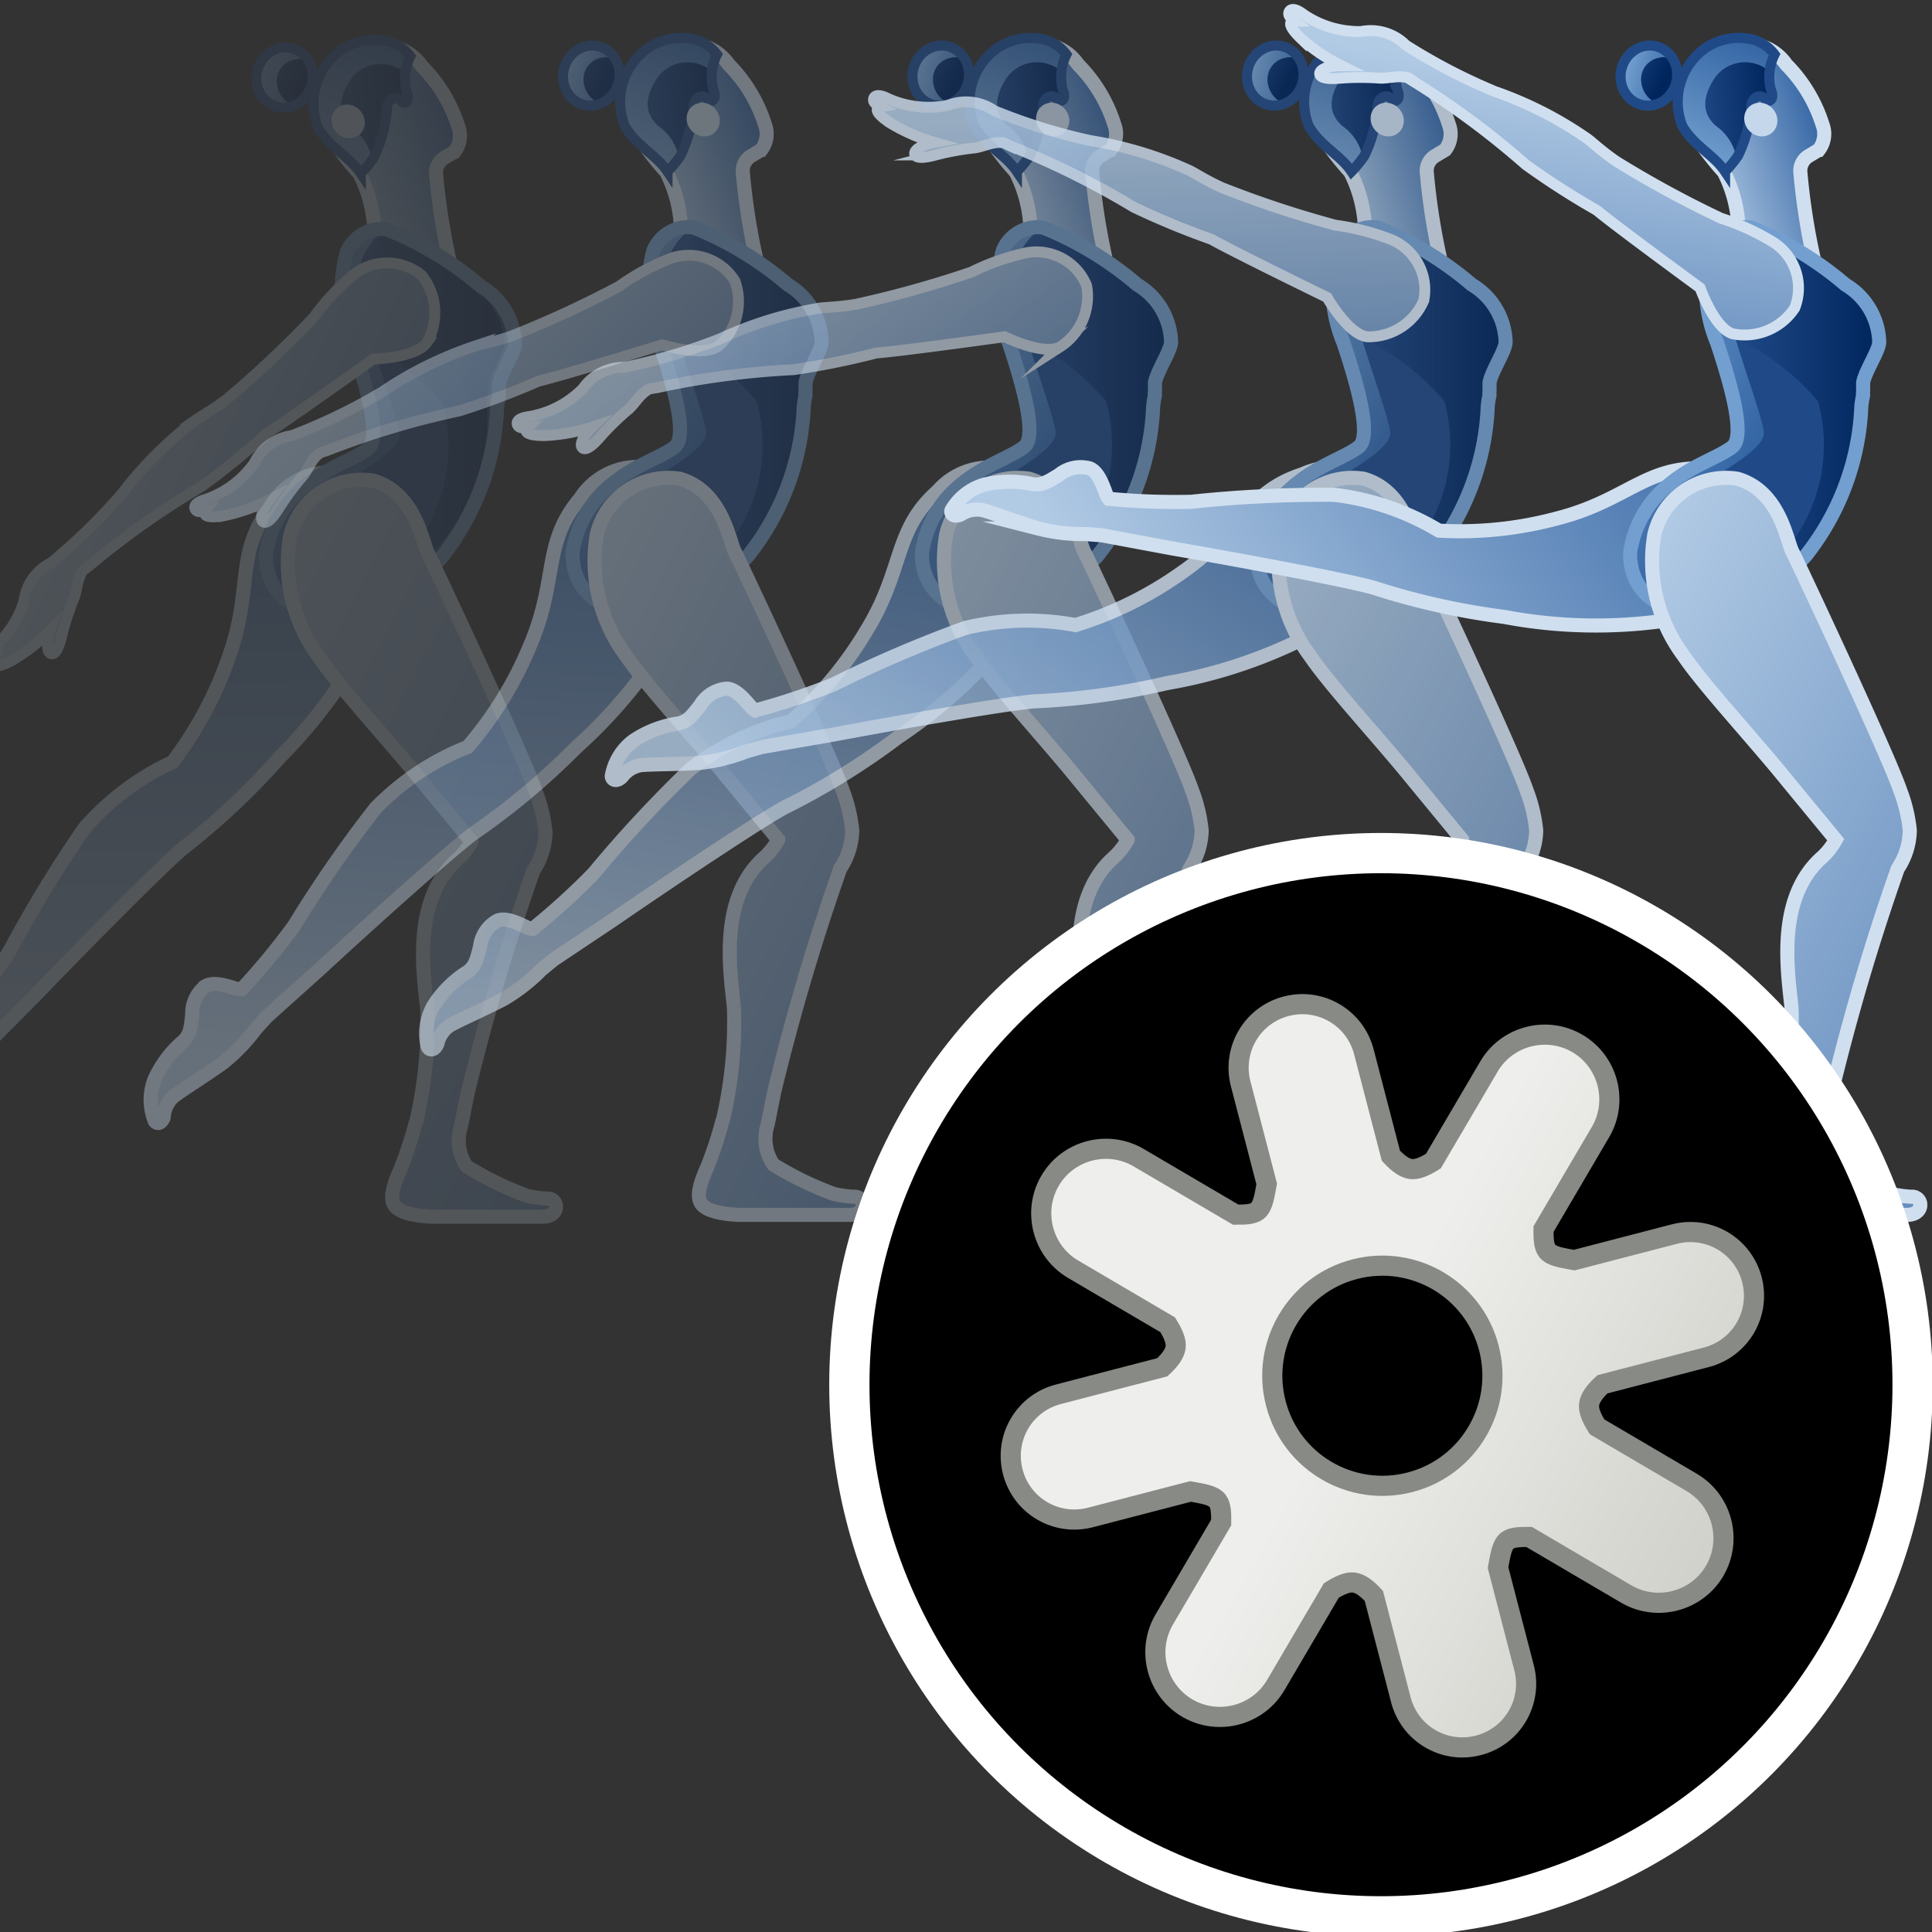 <?xml version="1.0" encoding="UTF-8" standalone="no"?>
<svg
   xmlns:dc="http://purl.org/dc/elements/1.1/"
   xmlns:cc="http://creativecommons.org/ns#"
   xmlns:rdf="http://www.w3.org/1999/02/22-rdf-syntax-ns#"
   xmlns:svg="http://www.w3.org/2000/svg"
   xmlns="http://www.w3.org/2000/svg"
   xmlns:xlink="http://www.w3.org/1999/xlink"
   xmlns:sodipodi="http://sodipodi.sourceforge.net/DTD/sodipodi-0.dtd"
   xmlns:inkscape="http://www.inkscape.org/namespaces/inkscape"
   viewBox="0 0 48 48"
   version="1.1"
   id="svg9630"
   sodipodi:docname="kinefx-configureclipinfo.svg"
   inkscape:version="1.0.1 (3bc2e813f5, 2020-09-07)">
  <rect x="0" y="0" width="48" height="48" fill="#333333" stroke="none"/>
  <sodipodi:namedview
     pagecolor="#ffffff"
     bordercolor="#666666"
     borderopacity="1"
     objecttolerance="10"
     gridtolerance="10"
     guidetolerance="10"
     inkscape:pageopacity="0"
     inkscape:pageshadow="2"
     inkscape:window-width="2560"
     inkscape:window-height="1377"
     id="namedview9632"
     showgrid="false"
     inkscape:snap-global="false"
     inkscape:zoom="21.655145"
     inkscape:cx="24.523355"
     inkscape:cy="23.799894"
     inkscape:window-x="-8"
     inkscape:window-y="-8"
     inkscape:window-maximized="1"
     inkscape:current-layer="svg9630"
     inkscape:document-rotation="0" />
  <defs
     id="defs9444">
    <style
       id="style9387">.cls-1{fill:url(#radial-gradient);}.cls-2{opacity:0.3;}.cls-10,.cls-18,.cls-22,.cls-3,.cls-32,.cls-42,.cls-47,.cls-5{fill:none;}.cls-3{stroke:#fff;stroke-width:2.5px;}.cls-18,.cls-3,.cls-42,.cls-47{stroke-linecap:round;stroke-linejoin:round;}.cls-4{fill:url(#linear-gradient);}.cls-22,.cls-32,.cls-5{stroke:#d0dfef;}.cls-10,.cls-22,.cls-32,.cls-5{stroke-miterlimit:10;}.cls-18,.cls-42,.cls-5{stroke-width:0.35px;}.cls-6{fill:url(#linear-gradient-2);}.cls-7{fill:#204a87;}.cls-8{fill:url(#New_Gradient_Swatch_2);}.cls-9{fill:url(#linear-gradient-3);}.cls-10{stroke:#204a87;stroke-width:0.25px;}.cls-11{fill:url(#linear-gradient-4);}.cls-12{fill:#3465a4;}.cls-13{fill:url(#New_Gradient_Swatch_2-2);}.cls-14{fill:url(#linear-gradient-5);}.cls-15{fill:#c4d7eb;}.cls-16{fill:url(#New_Gradient_Swatch_2-3);}.cls-17{fill:url(#linear-gradient-6);}.cls-18{stroke:#729fcf;}.cls-19{fill:url(#linear-gradient-7);}.cls-20{fill:url(#linear-gradient-8);}.cls-21{fill:url(#linear-gradient-9);}.cls-22{stroke-width:0.26px;}.cls-23{fill:url(#New_Gradient_Swatch_2-4);}.cls-24{fill:url(#linear-gradient-10);}.cls-25{fill:url(#linear-gradient-11);}.cls-26{fill:url(#New_Gradient_Swatch_2-5);}.cls-27{fill:url(#linear-gradient-12);}.cls-28{fill:url(#New_Gradient_Swatch_2-6);}.cls-29{fill:url(#linear-gradient-13);}.cls-30{fill:url(#linear-gradient-14);}.cls-31{fill:url(#linear-gradient-15);}.cls-32{stroke-width:0.27px;}.cls-33{fill:url(#linear-gradient-16);}.cls-34{fill:url(#New_Gradient_Swatch_2-7);}.cls-35{fill:url(#linear-gradient-17);}.cls-36{fill:url(#linear-gradient-18);}.cls-37{fill:url(#New_Gradient_Swatch_2-8);}.cls-38{fill:url(#linear-gradient-19);}.cls-39{fill:#4e9a06;}.cls-40{fill:#8ae234;}.cls-41{fill:url(#linear-gradient-20);}.cls-42,.cls-47{stroke:#8ae234;}.cls-43{fill:url(#linear-gradient-21);}.cls-44{fill:url(#linear-gradient-22);}.cls-45{fill:url(#linear-gradient-23);}.cls-46{fill:url(#linear-gradient-24);}.cls-47{stroke-width:0.7px;}</style>
    <radialGradient
       id="radial-gradient"
       cx="47.21"
       cy="41.74"
       r="20.08"
       gradientTransform="translate(-29.29 31.4) scale(1.12 0.25)"
       gradientUnits="userSpaceOnUse">
      <stop
         offset="0.03"
         stop-color="#2c2c2c"
         stop-opacity="0.5"
         id="stop9389" />
      <stop
         offset="0.68"
         stop-color="#2c2c2c"
         stop-opacity="0.1"
         id="stop9391" />
      <stop
         offset="0.93"
         stop-color="#2c2c2c"
         stop-opacity="0"
         id="stop9393" />
    </radialGradient>
    <linearGradient
       id="linear-gradient"
       x1="27.5"
       y1="33.11"
       x2="38.6"
       y2="20.28"
       gradientUnits="userSpaceOnUse">
      <stop
         offset="0"
         stop-color="#b2cbe5"
         id="stop9396" />
      <stop
         offset="1"
         stop-color="#3465a4"
         id="stop9398" />
    </linearGradient>
    <linearGradient
       id="linear-gradient-2"
       x1="6.17"
       y1="40.46"
       x2="10.56"
       y2="20.03"
       xlink:href="#linear-gradient" />
    <linearGradient
       id="New_Gradient_Swatch_2"
       x1="36.1"
       y1="98.18"
       x2="37.04"
       y2="99.04"
       gradientTransform="translate(57.55 -80.76) rotate(47.56)"
       gradientUnits="userSpaceOnUse">
      <stop
         offset="0"
         stop-color="#729fcf"
         id="stop9402" />
      <stop
         offset="1"
         stop-color="#3465a4"
         id="stop9404" />
    </linearGradient>
    <linearGradient
       id="linear-gradient-3"
       x1="35.99"
       y1="97.8"
       x2="36.79"
       y2="98.87"
       gradientTransform="translate(-3.41 -91.61) rotate(13.31)"
       gradientUnits="userSpaceOnUse">
      <stop
         offset="0"
         stop-color="#00255d"
         stop-opacity="0"
         id="stop9407" />
      <stop
         offset="1"
         stop-color="#00255d"
         id="stop9409" />
    </linearGradient>
    <linearGradient
       id="linear-gradient-4"
       x1="46.02"
       y1="124.35"
       x2="49.47"
       y2="124.35"
       gradientTransform="rotate(16.8,395.347,-56.754)"
       xlink:href="#linear-gradient" />
    <linearGradient
       id="New_Gradient_Swatch_2-2"
       x1="11.77"
       y1="69.02"
       x2="15.14"
       y2="69.02"
       gradientTransform="rotate(-26.8,-102.637,48.007)"
       xlink:href="#New_Gradient_Swatch_2" />
    <linearGradient
       id="linear-gradient-5"
       x1="12.83"
       y1="68.55"
       x2="13.73"
       y2="70.26"
       gradientTransform="rotate(-26.8,-102.637,48.007)"
       xlink:href="#linear-gradient-3" />
    <linearGradient
       id="New_Gradient_Swatch_2-3"
       x1="3.55"
       y1="20.12"
       x2="9.16"
       y2="23.75"
       xlink:href="#New_Gradient_Swatch_2" />
    <linearGradient
       id="linear-gradient-6"
       x1="7.54"
       y1="21.79"
       x2="11.36"
       y2="21.79"
       xlink:href="#linear-gradient-3" />
    <linearGradient
       id="linear-gradient-7"
       x1="1.51"
       y1="29.86"
       x2="18.95"
       y2="44.07"
       xlink:href="#linear-gradient" />
    <linearGradient
       id="linear-gradient-8"
       x1="4.63"
       y1="21.1"
       x2="9.97"
       y2="30.25"
       xlink:href="#linear-gradient" />
    <linearGradient
       id="linear-gradient-9"
       x1="7.42"
       y1="21.43"
       x2="8.29"
       y2="19.68"
       xlink:href="#linear-gradient" />
    <linearGradient
       id="New_Gradient_Swatch_2-4"
       x1="54.95"
       y1="-208.69"
       x2="55.9"
       y2="-207.83"
       gradientTransform="rotate(47.56,-256.097,-147.768)"
       xlink:href="#New_Gradient_Swatch_2" />
    <linearGradient
       id="linear-gradient-10"
       x1="54.84"
       y1="-209.07"
       x2="55.65"
       y2="-208"
       gradientTransform="rotate(-27.9,490.047,-66.569)"
       xlink:href="#linear-gradient-3" />
    <linearGradient
       id="linear-gradient-11"
       x1="37.58"
       y1="-140.42"
       x2="40.94"
       y2="-140.42"
       gradientTransform="rotate(-18.54,512.691,-73.191)"
       xlink:href="#linear-gradient" />
    <linearGradient
       id="New_Gradient_Swatch_2-5"
       x1="223.9"
       y1="-153.53"
       x2="227.26"
       y2="-153.53"
       gradientTransform="rotate(-68.01,256.332,65.775)"
       xlink:href="#New_Gradient_Swatch_2" />
    <linearGradient
       id="linear-gradient-12"
       x1="224.96"
       y1="-154"
       x2="225.85"
       y2="-152.29"
       gradientTransform="rotate(-68.01,256.332,65.775)"
       xlink:href="#linear-gradient-3" />
    <linearGradient
       id="New_Gradient_Swatch_2-6"
       x1="36.9"
       y1="20.93"
       x2="41.31"
       y2="23.79"
       xlink:href="#New_Gradient_Swatch_2"
       gradientTransform="translate(1.04,-2.95)" />
    <linearGradient
       id="linear-gradient-13"
       x1="40.63"
       y1="22.54"
       x2="44.35"
       y2="22.54"
       xlink:href="#linear-gradient-3"
       gradientTransform="translate(1.04,-2.95)" />
    <linearGradient
       id="linear-gradient-14"
       x1="30.55"
       y1="-58.07"
       x2="48.01"
       y2="-43.84"
       gradientTransform="rotate(-12.03,442.028,-45.496)"
       xlink:href="#linear-gradient" />
    <linearGradient
       id="linear-gradient-15"
       x1="36.25"
       y1="14.41"
       x2="34.62"
       y2="26.15"
       xlink:href="#linear-gradient"
       gradientTransform="translate(1.04,-2.95)" />
    <linearGradient
       id="linear-gradient-16"
       x1="14.4"
       y1="31.43"
       x2="27.36"
       y2="12.6"
       xlink:href="#linear-gradient" />
    <linearGradient
       id="New_Gradient_Swatch_2-7"
       x1="17.96"
       y1="-34.96"
       x2="18.91"
       y2="-34.1"
       gradientTransform="rotate(47.56,-50.087,-18.464)"
       xlink:href="#New_Gradient_Swatch_2" />
    <linearGradient
       id="linear-gradient-17"
       x1="17.86"
       y1="-35.34"
       x2="18.66"
       y2="-34.27"
       gradientTransform="rotate(-5.88,416.997,-47.401)"
       xlink:href="#linear-gradient-3" />
    <linearGradient
       id="linear-gradient-18"
       x1="19.83"
       y1="-7.54"
       x2="23.29"
       y2="-7.54"
       gradientTransform="rotate(-2.4,419.189,-49.965)"
       xlink:href="#linear-gradient" />
    <linearGradient
       id="New_Gradient_Swatch_2-8"
       x1="83.68"
       y1="-44.49"
       x2="87.04"
       y2="-44.49"
       gradientTransform="rotate(-45.99,115.555,54.586)"
       xlink:href="#New_Gradient_Swatch_2" />
    <linearGradient
       id="linear-gradient-19"
       x1="84.74"
       y1="-44.96"
       x2="85.64"
       y2="-43.25"
       gradientTransform="rotate(-45.99,115.555,54.586)"
       xlink:href="#linear-gradient-3" />
    <linearGradient
       id="linear-gradient-20"
       x1="19.9"
       y1="21.21"
       x2="25.23"
       y2="13.94"
       gradientUnits="userSpaceOnUse">
      <stop
         offset="0"
         stop-color="#4e9a06"
         stop-opacity="0"
         id="stop9435" />
      <stop
         offset="1"
         stop-color="#356f00"
         id="stop9437" />
    </linearGradient>
    <linearGradient
       id="linear-gradient-21"
       x1="24.28"
       y1="5.53"
       x2="29.97"
       y2="18.19"
       xlink:href="#linear-gradient" />
    <linearGradient
       id="linear-gradient-22"
       x1="23.48"
       y1="11.65"
       x2="23.65"
       y2="14.71"
       xlink:href="#linear-gradient" />
    <linearGradient
       id="linear-gradient-23"
       x1="38.29"
       y1="62.61"
       x2="40.13"
       y2="75.59"
       gradientTransform="rotate(6.21,418.674,-51.277)"
       xlink:href="#linear-gradient" />
    <linearGradient
       id="linear-gradient-24"
       x1="36.15"
       y1="58.45"
       x2="44.21"
       y2="84.17"
       gradientTransform="rotate(6.21,418.674,-51.277)"
       xlink:href="#linear-gradient" />
    <linearGradient
       inkscape:collect="always"
       xlink:href="#linear-gradient"
       id="linearGradient10197"
       gradientUnits="userSpaceOnUse"
       x1="27.5"
       y1="33.11"
       x2="38.6"
       y2="20.28"
       gradientTransform="translate(1.04,-2.95)" />
    <linearGradient
       inkscape:collect="always"
       xlink:href="#linear-gradient"
       id="linearGradient10418"
       gradientUnits="userSpaceOnUse"
       x1="27.5"
       y1="33.11"
       x2="38.6"
       y2="20.28"
       gradientTransform="rotate(-29.582,27.845,49.34)" />
    <linearGradient
       inkscape:collect="always"
       xlink:href="#New_Gradient_Swatch_2"
       id="linearGradient10420"
       gradientTransform="rotate(47.56,-241.363,-159.416)"
       x1="54.95"
       y1="-208.69"
       x2="55.9"
       y2="-207.83" />
    <linearGradient
       inkscape:collect="always"
       xlink:href="#linear-gradient-3"
       id="linearGradient10422"
       gradientTransform="rotate(-27.9,482.474,-36.081)"
       x1="54.84"
       y1="-209.07"
       x2="55.65"
       y2="-208" />
    <linearGradient
       inkscape:collect="always"
       xlink:href="#linear-gradient"
       id="linearGradient10424"
       gradientTransform="rotate(-18.54,505.117,-26.792)"
       x1="37.58"
       y1="-140.42"
       x2="40.94"
       y2="-140.42" />
    <linearGradient
       inkscape:collect="always"
       xlink:href="#New_Gradient_Swatch_2"
       id="linearGradient10426"
       gradientTransform="rotate(-68.01,248.759,77.001)"
       x1="223.9"
       y1="-153.53"
       x2="227.26"
       y2="-153.53" />
    <linearGradient
       inkscape:collect="always"
       xlink:href="#linear-gradient-3"
       id="linearGradient10428"
       gradientTransform="rotate(-68.01,248.759,77.001)"
       x1="224.96"
       y1="-154"
       x2="225.85"
       y2="-152.29" />
    <linearGradient
       inkscape:collect="always"
       xlink:href="#New_Gradient_Swatch_2"
       id="linearGradient10430"
       x1="36.9"
       y1="20.93"
       x2="41.31"
       y2="23.79"
       gradientTransform="translate(-14.107,-2.95)" />
    <linearGradient
       inkscape:collect="always"
       xlink:href="#linear-gradient-3"
       id="linearGradient10432"
       x1="40.63"
       y1="22.54"
       x2="44.35"
       y2="22.54"
       gradientTransform="translate(-14.199,-2.95)" />
    <linearGradient
       inkscape:collect="always"
       xlink:href="#linear-gradient"
       id="linearGradient10434"
       gradientTransform="rotate(-12.03,434.455,26.378)"
       x1="30.55"
       y1="-58.07"
       x2="48.01"
       y2="-43.84" />
    <linearGradient
       inkscape:collect="always"
       xlink:href="#linear-gradient"
       id="linearGradient10436"
       x1="36.25"
       y1="14.41"
       x2="34.62"
       y2="26.15"
       gradientTransform="translate(-12.906,-2.95)" />
    <linearGradient
       inkscape:collect="always"
       xlink:href="#linear-gradient"
       id="linearGradient10519"
       gradientTransform="translate(-12.906,-2.95)"
       x1="36.25"
       y1="14.41"
       x2="34.62"
       y2="26.15" />
    <linearGradient
       inkscape:collect="always"
       xlink:href="#linear-gradient"
       id="linearGradient10521"
       gradientTransform="rotate(-12.03,427.505,92.335)"
       x1="30.55"
       y1="-58.07"
       x2="48.01"
       y2="-43.84" />
    <linearGradient
       inkscape:collect="always"
       xlink:href="#linear-gradient-3"
       id="linearGradient10523"
       gradientTransform="translate(-28.283,-2.95)"
       x1="40.63"
       y1="22.54"
       x2="44.35"
       y2="22.54" />
    <linearGradient
       inkscape:collect="always"
       xlink:href="#New_Gradient_Swatch_2"
       id="linearGradient10525"
       gradientTransform="translate(-28.006,-2.95)"
       x1="36.9"
       y1="20.93"
       x2="41.31"
       y2="23.79" />
    <linearGradient
       inkscape:collect="always"
       xlink:href="#linear-gradient-3"
       id="linearGradient10527"
       gradientTransform="rotate(-68.01,241.809,87.303)"
       x1="224.96"
       y1="-154"
       x2="225.85"
       y2="-152.29" />
    <linearGradient
       inkscape:collect="always"
       xlink:href="#New_Gradient_Swatch_2"
       id="linearGradient10529"
       gradientTransform="rotate(-68.01,241.809,87.303)"
       x1="223.9"
       y1="-153.53"
       x2="227.26"
       y2="-153.53" />
    <linearGradient
       inkscape:collect="always"
       xlink:href="#linear-gradient"
       id="linearGradient10531"
       gradientTransform="rotate(-18.54,498.167,15.788)"
       x1="37.58"
       y1="-140.42"
       x2="40.94"
       y2="-140.42" />
    <linearGradient
       inkscape:collect="always"
       xlink:href="#linear-gradient-3"
       id="linearGradient10533"
       gradientTransform="rotate(-27.9,475.524,-8.103)"
       x1="54.84"
       y1="-209.07"
       x2="55.65"
       y2="-208" />
    <linearGradient
       inkscape:collect="always"
       xlink:href="#New_Gradient_Swatch_2"
       id="linearGradient10535"
       gradientTransform="rotate(47.56,-227.843,-170.106)"
       x1="54.95"
       y1="-208.69"
       x2="55.9"
       y2="-207.83" />
    <linearGradient
       inkscape:collect="always"
       xlink:href="#linear-gradient"
       id="linearGradient10537"
       gradientUnits="userSpaceOnUse"
       gradientTransform="rotate(-29.582,27.845,49.34)"
       x1="27.5"
       y1="33.11"
       x2="38.6"
       y2="20.28" />
    <linearGradient
       inkscape:collect="always"
       xlink:href="#linear-gradient"
       id="linearGradient10779"
       gradientUnits="userSpaceOnUse"
       gradientTransform="rotate(-29.582,27.845,49.34)"
       x1="27.5"
       y1="33.11"
       x2="38.6"
       y2="20.28" />
    <linearGradient
       inkscape:collect="always"
       xlink:href="#New_Gradient_Swatch_2"
       id="linearGradient10781"
       gradientTransform="rotate(47.56,-233.907,-165.312)"
       x1="54.95"
       y1="-208.69"
       x2="55.9"
       y2="-207.83" />
    <linearGradient
       inkscape:collect="always"
       xlink:href="#linear-gradient-3"
       id="linearGradient10783"
       gradientTransform="rotate(-27.9,478.641,-20.651)"
       x1="54.84"
       y1="-209.07"
       x2="55.65"
       y2="-208" />
    <linearGradient
       inkscape:collect="always"
       xlink:href="#linear-gradient"
       id="linearGradient10785"
       gradientTransform="rotate(-18.54,501.284,-3.309)"
       x1="37.58"
       y1="-140.42"
       x2="40.94"
       y2="-140.42" />
    <linearGradient
       inkscape:collect="always"
       xlink:href="#New_Gradient_Swatch_2"
       id="linearGradient10787"
       gradientTransform="rotate(-68.01,244.926,82.682)"
       x1="223.9"
       y1="-153.53"
       x2="227.26"
       y2="-153.53" />
    <linearGradient
       inkscape:collect="always"
       xlink:href="#linear-gradient-3"
       id="linearGradient10789"
       gradientTransform="rotate(-68.01,244.926,82.682)"
       x1="224.96"
       y1="-154"
       x2="225.85"
       y2="-152.29" />
    <linearGradient
       inkscape:collect="always"
       xlink:href="#New_Gradient_Swatch_2"
       id="linearGradient10791"
       gradientTransform="translate(-21.772,-2.95)"
       x1="36.9"
       y1="20.93"
       x2="41.31"
       y2="23.79" />
    <linearGradient
       inkscape:collect="always"
       xlink:href="#linear-gradient-3"
       id="linearGradient10793"
       gradientTransform="translate(-21.864,-2.95)"
       x1="40.63"
       y1="22.54"
       x2="44.35"
       y2="22.54" />
    <linearGradient
       inkscape:collect="always"
       xlink:href="#linear-gradient"
       id="linearGradient10795"
       gradientTransform="rotate(-12.03,430.622,62.753)"
       x1="30.55"
       y1="-58.07"
       x2="48.01"
       y2="-43.84" />
    <linearGradient
       inkscape:collect="always"
       xlink:href="#linear-gradient"
       id="linearGradient10797"
       gradientTransform="translate(-12.906,-2.95)"
       x1="36.25"
       y1="14.41"
       x2="34.62"
       y2="26.15" />
    <linearGradient
       inkscape:collect="always"
       xlink:href="#linear-gradient"
       id="linearGradient10847"
       gradientUnits="userSpaceOnUse"
       x1="27.5"
       y1="33.11"
       x2="38.6"
       y2="20.28"
       gradientTransform="translate(-7.226,-2.95)" />
    <linearGradient
       inkscape:collect="always"
       xlink:href="#New_Gradient_Swatch_2"
       id="linearGradient10849"
       gradientTransform="rotate(47.56,-248.056,-154.125)"
       x1="54.95"
       y1="-208.69"
       x2="55.9"
       y2="-207.83" />
    <linearGradient
       inkscape:collect="always"
       xlink:href="#linear-gradient-3"
       id="linearGradient10851"
       gradientTransform="rotate(-27.9,485.914,-49.931)"
       x1="54.84"
       y1="-209.07"
       x2="55.65"
       y2="-208" />
    <linearGradient
       inkscape:collect="always"
       xlink:href="#linear-gradient"
       id="linearGradient10853"
       gradientTransform="rotate(-18.54,508.558,-47.869)"
       x1="37.58"
       y1="-140.42"
       x2="40.94"
       y2="-140.42" />
    <linearGradient
       inkscape:collect="always"
       xlink:href="#New_Gradient_Swatch_2"
       id="linearGradient10855"
       gradientTransform="rotate(-68.01,252.199,71.901)"
       x1="223.9"
       y1="-153.53"
       x2="227.26"
       y2="-153.53" />
    <linearGradient
       inkscape:collect="always"
       xlink:href="#linear-gradient-3"
       id="linearGradient10857"
       gradientTransform="rotate(-68.01,252.199,71.901)"
       x1="224.96"
       y1="-154"
       x2="225.85"
       y2="-152.29" />
    <linearGradient
       inkscape:collect="always"
       xlink:href="#New_Gradient_Swatch_2"
       id="linearGradient10859"
       x1="36.9"
       y1="20.93"
       x2="41.31"
       y2="23.79"
       gradientTransform="translate(-7.226,-2.95)" />
    <linearGradient
       inkscape:collect="always"
       xlink:href="#linear-gradient-3"
       id="linearGradient10861"
       x1="40.63"
       y1="22.54"
       x2="44.35"
       y2="22.54"
       gradientTransform="translate(-7.226,-2.95)" />
    <linearGradient
       inkscape:collect="always"
       xlink:href="#linear-gradient"
       id="linearGradient10863"
       gradientTransform="rotate(-12.03,437.895,-6.272)"
       x1="30.55"
       y1="-58.07"
       x2="48.01"
       y2="-43.84" />
    <linearGradient
       inkscape:collect="always"
       xlink:href="#linear-gradient"
       id="linearGradient10865"
       x1="36.25"
       y1="14.41"
       x2="34.62"
       y2="26.15"
       gradientTransform="translate(-7.226,-2.95)" />
    <linearGradient
       inkscape:collect="always"
       xlink:href="#linearGradient31615"
       id="linearGradient31621"
       x1="7.598"
       y1="7.681"
       x2="12.404"
       y2="12.336"
       gradientUnits="userSpaceOnUse"
       gradientTransform="matrix(1.125,-0.292,0.292,1.124,47.126,26.974)" />
    <linearGradient
       id="linearGradient31615">
      <stop
         style="stop-color:#eeeeec;stop-opacity:1;"
         offset="0"
         id="stop31617" />
      <stop
         style="stop-color:#d2d2cc;stop-opacity:1;"
         offset="1"
         id="stop31619" />
    </linearGradient>
  </defs>
  <title
     id="title9446">12-Motion Clip Blend</title>
  <g
     id="g10698"
     transform="translate(-3.51,-9.651)"
     style="opacity:0.2">
    <g
       id="g10473"
       transform="rotate(-11.564,19.661,98.026)"
       inkscape:transform-center-x="5.1798971"
       inkscape:transform-center-y="6.4139692">
      <path
         class="cls-4"
         d="M 28.044,21.768 A 1.7,1.7 45 0 0 25.602,21.901 c -1.087,0.962 -0.83,1.92 -1.745,3.428 a 9.29,9.29 0 0 1 -1.899,2.286 6.57,6.57 0 0 0 -2.482,1.179 31.13,31.13 0 0 0 -2.42,2.604 17.23,17.23 0 0 1 -1.517,1.379 0.51,0.51 0 0 1 -0.169,-0.054 c -0.188,-0.089 -0.492,-0.238 -0.698,-0.156 a 0.85,0.85 45 0 0 -0.436,0.65 c -0.082,0.322 -0.118,0.481 -0.303,0.621 a 2.7,2.7 0 0 0 -0.86,0.856 1.4,1.4 0 0 0 -0.134,1.019 c 0.064,0.113 0.213,0.051 0.252,-0.143 a 0.74,0.74 0 0 1 0.293,-0.396 c 0.235,-0.133 0.725,-0.343 1.314,-0.642 a 4.48,4.48 0 0 0 0.951,-0.735 l 0.305,-0.253 1.492,-0.997 c 1.24,-0.854 3.887,-2.632 4.347,-2.835 a 18,18 0 0 0 2.727,-1.698 12.28,12.28 0 0 0 3.487,-3.52 c 0.897,-1.498 0.36,-2.343 -0.063,-2.724 z"
         id="path10469"
         style="fill:url(#linearGradient10537)"
         inkscape:transform-center-x="6.232208"
         inkscape:transform-center-y="5.114584" />
      <path
         class="cls-5"
         d="M 28.044,21.768 A 1.7,1.7 45 0 0 25.602,21.901 c -1.087,0.962 -0.83,1.92 -1.745,3.428 a 9.29,9.29 0 0 1 -1.899,2.286 6.57,6.57 0 0 0 -2.482,1.179 31.13,31.13 0 0 0 -2.42,2.604 17.23,17.23 0 0 1 -1.517,1.379 0.51,0.51 0 0 1 -0.169,-0.054 c -0.188,-0.089 -0.492,-0.238 -0.698,-0.156 a 0.85,0.85 45 0 0 -0.436,0.65 c -0.082,0.322 -0.118,0.481 -0.303,0.621 a 2.7,2.7 0 0 0 -0.86,0.856 1.4,1.4 0 0 0 -0.134,1.019 c 0.064,0.113 0.213,0.051 0.252,-0.143 a 0.74,0.74 0 0 1 0.293,-0.396 c 0.235,-0.133 0.725,-0.343 1.314,-0.642 a 4.48,4.48 0 0 0 0.951,-0.735 l 0.305,-0.253 1.492,-0.997 c 1.24,-0.854 3.887,-2.632 4.347,-2.835 a 18,18 0 0 0 2.727,-1.698 12.28,12.28 0 0 0 3.487,-3.52 c 0.897,-1.498 0.36,-2.343 -0.063,-2.724 z"
         id="path10471"
         inkscape:transform-center-x="6.232208"
         inkscape:transform-center-y="5.114584" />
    </g>
    <ellipse
       class="cls-7"
       cx="-8.546"
       cy="13.149"
       rx="0.75"
       ry="0.7"
       transform="rotate(-75.45)"
       id="ellipse10475" />
    <ellipse
       class="cls-23"
       cx="-8.546"
       cy="13.149"
       rx="0.75"
       ry="0.7"
       transform="rotate(-75.45)"
       id="ellipse10477"
       style="fill:url(#linearGradient10535)" />
    <path
       class="cls-7"
       d="m 11.244,11.3 a 0.76,0.76 0 0 1 0,0.45 0.73,0.73 0 0 1 -0.44,0.52 0.64,0.64 0 0 1 -0.41,-0.53 0.54,0.54 0 0 1 0.46,-0.61 0.34,0.34 0 0 1 0.39,0.17 z"
       id="path10479" />
    <path
       class="cls-24"
       d="m 11.244,11.3 a 0.76,0.76 0 0 1 0,0.45 0.73,0.73 0 0 1 -0.44,0.52 0.64,0.64 0 0 1 -0.41,-0.53 0.54,0.54 0 0 1 0.46,-0.61 0.34,0.34 0 0 1 0.39,0.17 z"
       id="path10481"
       style="fill:url(#linearGradient10533)" />
    <ellipse
       class="cls-10"
       cx="-8.546"
       cy="13.149"
       rx="0.75"
       ry="0.7"
       transform="rotate(-75.45)"
       id="ellipse10483" />
    <path
       class="cls-25"
       d="m 14.674,16.11 a 16.68,16.68 0 0 1 -0.33,-2.14 0.43,0.43 0 0 1 0.21,-0.4 l 0.25,-0.15 a 0.65,0.65 0 0 0 0.09,-0.63 3.69,3.69 0 0 0 -0.9,-1.49 1.18,1.18 0 0 0 -0.79,-0.5 1.89,1.89 0 0 0 -1.13,0.48 1.38,1.38 0 0 0 -0.34,1.77 7.19,7.19 0 0 0 0.71,0.92 3.39,3.39 0 0 1 0.18,2.65"
       id="path10485"
       style="fill:url(#linearGradient10531)" />
    <path
       class="cls-5"
       d="m 14.674,16.11 a 16.68,16.68 0 0 1 -0.33,-2.14 0.43,0.43 0 0 1 0.21,-0.4 l 0.25,-0.15 a 0.65,0.65 0 0 0 0.09,-0.63 3.69,3.69 0 0 0 -0.9,-1.49 1.18,1.18 0 0 0 -0.79,-0.5 1.89,1.89 0 0 0 -1.13,0.48 1.38,1.38 0 0 0 -0.34,1.77 7.19,7.19 0 0 0 0.71,0.92 3.39,3.39 0 0 1 0.18,2.65"
       id="path10487" />
    <path
       class="cls-12"
       d="m 12.474,14.05 a 3,3 0 0 0 0.32,-0.39 3.36,3.36 0 0 0 0.33,-1.22 c 0,-0.24 0.23,-0.33 0.34,-0.2 0.11,0.13 0.25,0 0.15,-0.22 a 1.26,1.26 0 0 1 0.09,-1 1,1 0 0 0 -0.71,-0.37 1.46,1.46 0 0 0 -1.2,0.4 1.64,1.64 0 0 0 -0.38,1.78 c 0.3,0.55 0.78,0.75 1.06,1.22 z"
       id="path10489" />
    <path
       class="cls-26"
       d="m 12.474,14.05 a 3,3 0 0 0 0.32,-0.39 3.36,3.36 0 0 0 0.33,-1.22 c 0,-0.24 0.23,-0.33 0.34,-0.2 0.11,0.13 0.25,0 0.15,-0.22 a 1.26,1.26 0 0 1 0.09,-1 1,1 0 0 0 -0.71,-0.37 1.46,1.46 0 0 0 -1.2,0.4 1.64,1.64 0 0 0 -0.38,1.78 c 0.3,0.55 0.78,0.75 1.06,1.22 z"
       id="path10491"
       style="fill:url(#linearGradient10529)" />
    <path
       class="cls-7"
       d="m 12.194,11.67 c -0.31,0.49 -0.27,0.88 0.06,1.16 a 1.23,1.23 0 0 1 0.51,0.84 v 0 -0.06 a 3.36,3.36 0 0 0 0.33,-1.22 c 0,-0.24 0.23,-0.33 0.34,-0.2 0.11,0.13 0.25,0 0.15,-0.22 a 0.9,0.9 0 0 1 0,-0.49 v 0 a 0.92,0.92 0 0 0 -1.39,0.19 z"
       id="path10493" />
    <path
       class="cls-27"
       d="m 12.194,11.67 c -0.31,0.49 -0.27,0.88 0.06,1.16 a 1.23,1.23 0 0 1 0.51,0.84 v 0 -0.06 a 3.36,3.36 0 0 0 0.33,-1.22 c 0,-0.24 0.23,-0.33 0.34,-0.2 0.11,0.13 0.25,0 0.15,-0.22 a 0.9,0.9 0 0 1 0,-0.49 v 0 a 0.92,0.92 0 0 0 -1.39,0.19 z"
       id="path10495"
       style="fill:url(#linearGradient10527)" />
    <path
       class="cls-10"
       d="m 13.704,11.05 a 1,1 0 0 0 -0.71,-0.4 1.46,1.46 0 0 0 -1.2,0.4 1.64,1.64 0 0 0 -0.38,1.78 c 0.3,0.51 0.78,0.71 1.06,1.13 a 3,3 0 0 0 0.32,-0.39 3.36,3.36 0 0 0 0.33,-1.22 c 0,-0.24 0.23,-0.33 0.34,-0.2 0.11,0.13 0.25,0 0.15,-0.22 a 1.26,1.26 0 0 1 0.09,-0.88 z"
       id="path10497" />
    <path
       class="cls-7"
       d="M 15.914,19.37 V 19.2 c 0.06,-0.3 0.39,-0.78 0.4,-1 a 1.71,1.71 0 0 0 -0.84,-1.43 8.47,8.47 0 0 0 -2.34,-1.42 0.94,0.94 0 0 0 -1,0.57 3.54,3.54 0 0 0 0.15,2.29 c 0.38,1.14 0.7,2.34 0.38,2.59 -0.32,0.25 -1,0.46 -1.54,0.91 a 2.64,2.64 0 0 0 -1,1.73 c 0,0.89 0.6,1.34 1.43,1.5 a 2.84,2.84 0 0 0 1.71,-0.46 12.08,12.08 0 0 0 1.2,-1 4.8,4.8 0 0 0 1.4,-3.54 2.46,2.46 0 0 1 0.05,-0.57 z"
       id="path10501" />
    <path
       class="cls-28"
       d="m 12.704,20.75 c -0.46,0.36 -1,0.46 -1.55,0.92 v 0 0 a 2.62,2.62 0 0 0 -1,1.68 1.24,1.24 0 0 0 0.46,1 2.31,2.31 0 0 1 0.38,-1.79 c 0.59,-0.86 2.54,-1.56 2.44,-2.16 -0.1,-0.6 -0.87,-2.53 -1,-3.53 a 1.48,1.48 0 0 1 0.7,-1.53 1,1 0 0 0 -0.46,0.13 c -0.68,0.38 -0.68,1.58 -0.35,2.69 0.33,1.11 0.67,2.34 0.38,2.59 z"
       id="path10503"
       style="fill:url(#linearGradient10525)" />
    <ellipse
       class="cls-15"
       cx="1.338"
       cy="17.509"
       rx="0.4"
       ry="0.43"
       transform="rotate(-39.46)"
       id="ellipse10499" />
    <path
       class="cls-29"
       d="M 15.637,19.38 V 19.2 c 0.06,-0.3 0.39,-0.78 0.4,-1 a 1.71,1.71 0 0 0 -0.84,-1.43 9.47,9.47 0 0 0 -2.19,-1.38 6.23,6.23 0 0 0 -0.66,2.66 6,6 0 0 1 2.16,1.62 4.1,4.1 0 0 1 -0.53,3.33 1.24,1.24 0 0 0 -0.16,0.85 l 0.09,-0.12 a 0.6,0.6 0 0 0 0.08,-0.08 1.66,1.66 0 0 1 0.23,-0.23 4.78,4.78 0 0 0 1.4,-3.54 2.36,2.36 0 0 1 0.02,-0.5 z"
       id="path10505"
       style="fill:url(#linearGradient10523)" />
    <path
       class="cls-18"
       d="m 15.904,19.52 v 0 a 0.31,0.31 0 0 1 0,-0.1 V 19.2 c 0.06,-0.3 0.39,-0.78 0.4,-1 a 1.71,1.71 0 0 0 -0.84,-1.43 8.47,8.47 0 0 0 -2.34,-1.42 0.94,0.94 0 0 0 -1,0.57 3.54,3.54 0 0 0 0.15,2.29 c 0.38,1.14 0.7,2.34 0.38,2.59 -0.32,0.25 -1,0.46 -1.54,0.91 a 2.64,2.64 0 0 0 -1,1.73 c 0,0.89 0.6,1.34 1.43,1.5 a 3.89,3.89 0 0 0 2.14,-0.7 8,8 0 0 0 0.78,-0.72 6.38,6.38 0 0 0 1.39,-3.61 1.84,1.84 0 0 1 0.05,-0.39 z"
       id="path10507" />
    <path
       class="cls-30"
       d="m 13.844,37.52 a 9.57,9.57 0 0 1 -0.39,1.19 c -0.12,0.27 -0.3,0.7 -0.13,0.91 0.17,0.21 0.72,0.26 1,0.26 h 2.67 c 0.22,0 0.33,-0.12 0.33,-0.24 a 0.2,0.2 0 0 0 -0.22,-0.21 2.87,2.87 0 0 1 -0.5,-0.07 8.24,8.24 0 0 1 -1.5,-0.73 1.15,1.15 0 0 1 -0.14,-1 l 0.16,-0.8 a 57,57 0 0 1 1.64,-5.55 1.78,1.78 0 0 0 0.3,-0.95 v 0 a 3.85,3.85 0 0 0 -0.24,-1 c -0.31,-0.91 -2.54,-5.66 -2.68,-5.93 -0.14,-0.27 -0.31,-1.51 -1.37,-1.81 a 1.83,1.83 0 0 0 -2.06,1.4 3.94,3.94 0 0 0 0.73,3 c 0.46,0.68 1.49,1.8 2.34,2.82 l 1.44,1.75 a 1.72,1.72 0 0 1 -0.39,0.48 c -1.06,1 -0.82,2.69 -0.71,3.68 a 10.65,10.65 0 0 1 -0.28,2.83"
       id="path10509"
       style="fill:url(#linearGradient10521)" />
    <path
       class="cls-5"
       d="m 13.844,37.52 a 9.57,9.57 0 0 1 -0.39,1.19 c -0.12,0.27 -0.3,0.7 -0.13,0.91 0.17,0.21 0.72,0.26 1,0.26 h 2.67 c 0.22,0 0.33,-0.12 0.33,-0.24 a 0.2,0.2 0 0 0 -0.22,-0.21 2.87,2.87 0 0 1 -0.5,-0.07 8.24,8.24 0 0 1 -1.5,-0.73 1.15,1.15 0 0 1 -0.14,-1 l 0.16,-0.8 a 57,57 0 0 1 1.64,-5.55 1.78,1.78 0 0 0 0.3,-0.95 v 0 a 3.85,3.85 0 0 0 -0.24,-1 c -0.31,-0.91 -2.54,-5.66 -2.68,-5.93 -0.14,-0.27 -0.31,-1.51 -1.37,-1.81 a 1.83,1.83 0 0 0 -2.06,1.4 3.94,3.94 0 0 0 0.73,3 c 0.46,0.68 1.49,1.8 2.34,2.82 l 1.44,1.75 a 1.72,1.72 0 0 1 -0.39,0.48 c -1.06,1 -0.82,2.69 -0.71,3.68 a 10.65,10.65 0 0 1 -0.28,2.83"
       id="path10511" />
    <g
       id="g10517"
       inkscape:transform-center-x="4.8250179"
       inkscape:transform-center-y="4.1224903"
       transform="rotate(-71.832,21.057,27.493)">
      <path
         class="cls-31"
         d="m 28.794,15.73 a 5.91,5.91 0 0 0 -1.32,-0.61 26.05,26.05 0 0 1 -2.61,-1.42 c -0.36,-0.25 -0.58,-0.46 -0.7,-0.55 a 9.46,9.46 0 0 0 -2.31,-1.18 14.53,14.53 0 0 1 -2.21,-1.15 1.23,1.23 0 0 0 -1.11,-0.34 2.45,2.45 0 0 1 -1.44,-0.43 c -0.29,-0.22 -0.37,-0.08 -0.36,0 0.01,0.08 0.13,0.17 0.13,0.17 0,0 -0.28,0 0.18,0.44 a 4.5,4.5 0 0 0 1,0.67 c -0.33,0 -0.56,0.09 -0.54,0.21 0.02,0.12 0.3,0.12 0.51,0.1 a 6.62,6.62 0 0 1 1,0 v 0 c 0.25,0 0.46,-0.08 0.71,0 v 0 l 0.14,0.1 a 20.84,20.84 0 0 1 2.76,2.05 19.67,19.67 0 0 0 1.76,1.13 c 0.48,0.4 2.57,1.93 2.57,1.93 0,0 0.35,1 0.81,1.14 a 1.49,1.49 0 0 0 1.54,-0.64 1.35,1.35 0 0 0 -0.51,-1.62 z"
         id="path10513"
         style="fill:url(#linearGradient10519)" />
      <path
         class="cls-32"
         d="m 28.794,15.73 a 5.91,5.91 0 0 0 -1.32,-0.61 26.05,26.05 0 0 1 -2.61,-1.42 c -0.36,-0.25 -0.58,-0.46 -0.7,-0.55 a 9.46,9.46 0 0 0 -2.31,-1.18 14.53,14.53 0 0 1 -2.21,-1.15 1.23,1.23 0 0 0 -1.11,-0.34 2.45,2.45 0 0 1 -1.44,-0.43 c -0.29,-0.22 -0.37,-0.08 -0.36,0 0.01,0.08 0.13,0.17 0.13,0.17 0,0 -0.28,0 0.18,0.44 a 4.5,4.5 0 0 0 1,0.67 c -0.33,0 -0.56,0.09 -0.54,0.21 0.02,0.12 0.3,0.12 0.51,0.1 a 6.62,6.62 0 0 1 1,0 v 0 c 0.25,0 0.46,-0.08 0.71,0 v 0 l 0.14,0.1 a 20.84,20.84 0 0 1 2.76,2.05 19.67,19.67 0 0 0 1.76,1.13 c 0.48,0.4 2.57,1.93 2.57,1.93 0,0 0.35,1 0.81,1.14 a 1.49,1.49 0 0 0 1.54,-0.64 1.35,1.35 0 0 0 -0.51,-1.62 z"
         id="path10515" />
    </g>
  </g>
  <g
     id="g10975"
     style="opacity:0.4"
     transform="translate(-2.124,-9.697)">
    <g
       id="g10731"
       transform="rotate(-8.185,22.316,85.328)"
       inkscape:transform-center-x="5.1109011"
       inkscape:transform-center-y="6.077747">
      <path
         class="cls-4"
         d="M 28.044,21.768 A 1.7,1.7 45 0 0 25.602,21.901 c -1.087,0.962 -0.83,1.92 -1.745,3.428 a 9.29,9.29 0 0 1 -1.899,2.286 6.57,6.57 0 0 0 -2.482,1.179 31.13,31.13 0 0 0 -2.42,2.604 17.23,17.23 0 0 1 -1.517,1.379 0.51,0.51 0 0 1 -0.169,-0.054 c -0.188,-0.089 -0.492,-0.238 -0.698,-0.156 a 0.85,0.85 45 0 0 -0.436,0.65 c -0.082,0.322 -0.118,0.481 -0.303,0.621 a 2.7,2.7 0 0 0 -0.86,0.856 1.4,1.4 0 0 0 -0.134,1.019 c 0.064,0.113 0.213,0.051 0.252,-0.143 a 0.74,0.74 0 0 1 0.293,-0.396 c 0.235,-0.133 0.725,-0.343 1.314,-0.642 a 4.48,4.48 0 0 0 0.951,-0.735 l 0.305,-0.253 1.492,-0.997 c 1.24,-0.854 3.887,-2.632 4.347,-2.835 a 18,18 0 0 0 2.727,-1.698 12.28,12.28 0 0 0 3.487,-3.52 c 0.897,-1.498 0.36,-2.343 -0.063,-2.724 z"
         id="path10727"
         style="fill:url(#linearGradient10779)"
         inkscape:transform-center-x="6.232208"
         inkscape:transform-center-y="5.114584" />
      <path
         class="cls-5"
         d="M 28.044,21.768 A 1.7,1.7 45 0 0 25.602,21.901 c -1.087,0.962 -0.83,1.92 -1.745,3.428 a 9.29,9.29 0 0 1 -1.899,2.286 6.57,6.57 0 0 0 -2.482,1.179 31.13,31.13 0 0 0 -2.42,2.604 17.23,17.23 0 0 1 -1.517,1.379 0.51,0.51 0 0 1 -0.169,-0.054 c -0.188,-0.089 -0.492,-0.238 -0.698,-0.156 a 0.85,0.85 45 0 0 -0.436,0.65 c -0.082,0.322 -0.118,0.481 -0.303,0.621 a 2.7,2.7 0 0 0 -0.86,0.856 1.4,1.4 0 0 0 -0.134,1.019 c 0.064,0.113 0.213,0.051 0.252,-0.143 a 0.74,0.74 0 0 1 0.293,-0.396 c 0.235,-0.133 0.725,-0.343 1.314,-0.642 a 4.48,4.48 0 0 0 0.951,-0.735 l 0.305,-0.253 1.492,-0.997 c 1.24,-0.854 3.887,-2.632 4.347,-2.835 a 18,18 0 0 0 2.727,-1.698 12.28,12.28 0 0 0 3.487,-3.52 c 0.897,-1.498 0.36,-2.343 -0.063,-2.724 z"
         id="path10729"
         inkscape:transform-center-x="6.232208"
         inkscape:transform-center-y="5.114584" />
    </g>
    <ellipse
       class="cls-7"
       cx="-6.98"
       cy="19.183"
       rx="0.75"
       ry="0.7"
       transform="rotate(-75.45)"
       id="ellipse10733" />
    <ellipse
       class="cls-23"
       cx="-6.98"
       cy="19.183"
       rx="0.75"
       ry="0.7"
       transform="rotate(-75.45)"
       id="ellipse10735"
       style="fill:url(#linearGradient10781)" />
    <path
       class="cls-7"
       d="m 17.478,11.3 a 0.76,0.76 0 0 1 0,0.45 0.73,0.73 0 0 1 -0.44,0.52 0.64,0.64 0 0 1 -0.41,-0.53 0.54,0.54 0 0 1 0.46,-0.61 0.34,0.34 0 0 1 0.39,0.17 z"
       id="path10737" />
    <path
       class="cls-24"
       d="m 17.478,11.3 a 0.76,0.76 0 0 1 0,0.45 0.73,0.73 0 0 1 -0.44,0.52 0.64,0.64 0 0 1 -0.41,-0.53 0.54,0.54 0 0 1 0.46,-0.61 0.34,0.34 0 0 1 0.39,0.17 z"
       id="path10739"
       style="fill:url(#linearGradient10783)" />
    <ellipse
       class="cls-10"
       cx="-6.98"
       cy="19.183"
       rx="0.75"
       ry="0.7"
       transform="rotate(-75.45)"
       id="ellipse10741" />
    <path
       class="cls-25"
       d="m 20.908,16.11 a 16.68,16.68 0 0 1 -0.33,-2.14 0.43,0.43 0 0 1 0.21,-0.4 l 0.25,-0.15 a 0.65,0.65 0 0 0 0.09,-0.63 3.69,3.69 0 0 0 -0.9,-1.49 1.18,1.18 0 0 0 -0.79,-0.5 1.89,1.89 0 0 0 -1.13,0.48 1.38,1.38 0 0 0 -0.34,1.77 7.19,7.19 0 0 0 0.71,0.92 3.39,3.39 0 0 1 0.18,2.65"
       id="path10743"
       style="fill:url(#linearGradient10785)" />
    <path
       class="cls-5"
       d="m 20.908,16.11 a 16.68,16.68 0 0 1 -0.33,-2.14 0.43,0.43 0 0 1 0.21,-0.4 l 0.25,-0.15 a 0.65,0.65 0 0 0 0.09,-0.63 3.69,3.69 0 0 0 -0.9,-1.49 1.18,1.18 0 0 0 -0.79,-0.5 1.89,1.89 0 0 0 -1.13,0.48 1.38,1.38 0 0 0 -0.34,1.77 7.19,7.19 0 0 0 0.71,0.92 3.39,3.39 0 0 1 0.18,2.65"
       id="path10745" />
    <path
       class="cls-12"
       d="m 18.708,14.05 a 3,3 0 0 0 0.32,-0.39 3.36,3.36 0 0 0 0.33,-1.22 c 0,-0.24 0.23,-0.33 0.34,-0.2 0.11,0.13 0.25,0 0.15,-0.22 a 1.26,1.26 0 0 1 0.09,-1 1,1 0 0 0 -0.71,-0.37 1.46,1.46 0 0 0 -1.2,0.4 1.64,1.64 0 0 0 -0.38,1.78 c 0.3,0.55 0.78,0.75 1.06,1.22 z"
       id="path10747" />
    <path
       class="cls-26"
       d="m 18.708,14.05 a 3,3 0 0 0 0.32,-0.39 3.36,3.36 0 0 0 0.33,-1.22 c 0,-0.24 0.23,-0.33 0.34,-0.2 0.11,0.13 0.25,0 0.15,-0.22 a 1.26,1.26 0 0 1 0.09,-1 1,1 0 0 0 -0.71,-0.37 1.46,1.46 0 0 0 -1.2,0.4 1.64,1.64 0 0 0 -0.38,1.78 c 0.3,0.55 0.78,0.75 1.06,1.22 z"
       id="path10749"
       style="fill:url(#linearGradient10787)" />
    <path
       class="cls-7"
       d="m 18.428,11.67 c -0.31,0.49 -0.27,0.88 0.06,1.16 a 1.23,1.23 0 0 1 0.51,0.84 v 0 -0.06 a 3.36,3.36 0 0 0 0.33,-1.22 c 0,-0.24 0.23,-0.33 0.34,-0.2 0.11,0.13 0.25,0 0.15,-0.22 a 0.9,0.9 0 0 1 0,-0.49 v 0 a 0.92,0.92 0 0 0 -1.39,0.19 z"
       id="path10751" />
    <path
       class="cls-27"
       d="m 18.428,11.67 c -0.31,0.49 -0.27,0.88 0.06,1.16 a 1.23,1.23 0 0 1 0.51,0.84 v 0 -0.06 a 3.36,3.36 0 0 0 0.33,-1.22 c 0,-0.24 0.23,-0.33 0.34,-0.2 0.11,0.13 0.25,0 0.15,-0.22 a 0.9,0.9 0 0 1 0,-0.49 v 0 a 0.92,0.92 0 0 0 -1.39,0.19 z"
       id="path10753"
       style="fill:url(#linearGradient10789)" />
    <path
       class="cls-10"
       d="m 19.938,11.05 a 1,1 0 0 0 -0.71,-0.4 1.46,1.46 0 0 0 -1.2,0.4 1.64,1.64 0 0 0 -0.38,1.78 c 0.3,0.51 0.78,0.71 1.06,1.13 a 3,3 0 0 0 0.32,-0.39 3.36,3.36 0 0 0 0.33,-1.22 c 0,-0.24 0.23,-0.33 0.34,-0.2 0.11,0.13 0.25,0 0.15,-0.22 a 1.26,1.26 0 0 1 0.09,-0.88 z"
       id="path10755" />
    <ellipse
       class="cls-15"
       cx="7.078"
       cy="22.234"
       rx="0.4"
       ry="0.43"
       transform="rotate(-39.46)"
       id="ellipse10757" />
    <path
       class="cls-7"
       d="M 22.148,19.37 V 19.2 c 0.06,-0.3 0.39,-0.78 0.4,-1 a 1.71,1.71 0 0 0 -0.84,-1.43 8.47,8.47 0 0 0 -2.34,-1.42 0.94,0.94 0 0 0 -1,0.57 3.54,3.54 0 0 0 0.15,2.29 c 0.38,1.14 0.7,2.34 0.38,2.59 -0.32,0.25 -1,0.46 -1.54,0.91 a 2.64,2.64 0 0 0 -1,1.73 c 0,0.89 0.6,1.34 1.43,1.5 a 2.84,2.84 0 0 0 1.71,-0.46 12.08,12.08 0 0 0 1.2,-1 4.8,4.8 0 0 0 1.4,-3.54 2.46,2.46 0 0 1 0.05,-0.57 z"
       id="path10759" />
    <path
       class="cls-28"
       d="m 18.938,20.75 c -0.46,0.36 -1,0.46 -1.55,0.92 v 0 0 a 2.62,2.62 0 0 0 -1,1.68 1.24,1.24 0 0 0 0.46,1 2.31,2.31 0 0 1 0.38,-1.79 c 0.59,-0.86 2.54,-1.56 2.44,-2.16 -0.1,-0.6 -0.87,-2.53 -1,-3.53 a 1.48,1.48 0 0 1 0.7,-1.53 1,1 0 0 0 -0.46,0.13 c -0.68,0.38 -0.68,1.58 -0.35,2.69 0.33,1.11 0.67,2.34 0.38,2.59 z"
       id="path10761"
       style="fill:url(#linearGradient10791)" />
    <path
       class="cls-29"
       d="M 22.056,19.38 V 19.2 c 0.06,-0.3 0.39,-0.78 0.4,-1 a 1.71,1.71 0 0 0 -0.84,-1.43 9.47,9.47 0 0 0 -2.19,-1.38 6.23,6.23 0 0 0 -0.66,2.66 6,6 0 0 1 2.16,1.62 4.1,4.1 0 0 1 -0.53,3.33 1.24,1.24 0 0 0 -0.16,0.85 l 0.09,-0.12 a 0.6,0.6 0 0 0 0.08,-0.08 1.66,1.66 0 0 1 0.23,-0.23 4.78,4.78 0 0 0 1.4,-3.54 2.36,2.36 0 0 1 0.02,-0.5 z"
       id="path10763"
       style="fill:url(#linearGradient10793)" />
    <path
       class="cls-18"
       d="m 22.138,19.52 v 0 a 0.31,0.31 0 0 1 0,-0.1 V 19.2 c 0.06,-0.3 0.39,-0.78 0.4,-1 a 1.71,1.71 0 0 0 -0.84,-1.43 8.47,8.47 0 0 0 -2.34,-1.42 0.94,0.94 0 0 0 -1,0.57 3.54,3.54 0 0 0 0.15,2.29 c 0.38,1.14 0.7,2.34 0.38,2.59 -0.32,0.25 -1,0.46 -1.54,0.91 a 2.64,2.64 0 0 0 -1,1.73 c 0,0.89 0.6,1.34 1.43,1.5 a 3.89,3.89 0 0 0 2.14,-0.7 8,8 0 0 0 0.78,-0.72 6.38,6.38 0 0 0 1.39,-3.61 1.84,1.84 0 0 1 0.05,-0.39 z"
       id="path10765" />
    <path
       class="cls-30"
       d="m 20.078,37.52 a 9.57,9.57 0 0 1 -0.39,1.19 c -0.12,0.27 -0.3,0.7 -0.13,0.91 0.17,0.21 0.72,0.26 1,0.26 h 2.67 c 0.22,0 0.33,-0.12 0.33,-0.24 a 0.2,0.2 0 0 0 -0.22,-0.21 2.87,2.87 0 0 1 -0.5,-0.07 8.24,8.24 0 0 1 -1.5,-0.73 1.15,1.15 0 0 1 -0.14,-1 l 0.16,-0.8 a 57,57 0 0 1 1.64,-5.55 1.78,1.78 0 0 0 0.3,-0.95 v 0 a 3.85,3.85 0 0 0 -0.24,-1 c -0.31,-0.91 -2.54,-5.66 -2.68,-5.93 -0.14,-0.27 -0.31,-1.51 -1.37,-1.81 a 1.83,1.83 0 0 0 -2.06,1.4 3.94,3.94 0 0 0 0.73,3 c 0.46,0.68 1.49,1.8 2.34,2.82 l 1.44,1.75 a 1.72,1.72 0 0 1 -0.39,0.48 c -1.06,1 -0.82,2.69 -0.71,3.68 a 10.65,10.65 0 0 1 -0.28,2.83"
       id="path10767"
       style="fill:url(#linearGradient10795)" />
    <path
       class="cls-5"
       d="m 20.078,37.52 a 9.57,9.57 0 0 1 -0.39,1.19 c -0.12,0.27 -0.3,0.7 -0.13,0.91 0.17,0.21 0.72,0.26 1,0.26 h 2.67 c 0.22,0 0.33,-0.12 0.33,-0.24 a 0.2,0.2 0 0 0 -0.22,-0.21 2.87,2.87 0 0 1 -0.5,-0.07 8.24,8.24 0 0 1 -1.5,-0.73 1.15,1.15 0 0 1 -0.14,-1 l 0.16,-0.8 a 57,57 0 0 1 1.64,-5.55 1.78,1.78 0 0 0 0.3,-0.95 v 0 a 3.85,3.85 0 0 0 -0.24,-1 c -0.31,-0.91 -2.54,-5.66 -2.68,-5.93 -0.14,-0.27 -0.31,-1.51 -1.37,-1.81 a 1.83,1.83 0 0 0 -2.06,1.4 3.94,3.94 0 0 0 0.73,3 c 0.46,0.68 1.49,1.8 2.34,2.82 l 1.44,1.75 a 1.72,1.72 0 0 1 -0.39,0.48 c -1.06,1 -0.82,2.69 -0.71,3.68 a 10.65,10.65 0 0 1 -0.28,2.83"
       id="path10769" />
    <g
       id="g10775"
       inkscape:transform-center-x="6.0240755"
       inkscape:transform-center-y="2.2878675"
       transform="rotate(-53.296,24.174,25.903)">
      <path
         class="cls-31"
         d="m 28.794,15.73 a 5.91,5.91 0 0 0 -1.32,-0.61 26.05,26.05 0 0 1 -2.61,-1.42 c -0.36,-0.25 -0.58,-0.46 -0.7,-0.55 a 9.46,9.46 0 0 0 -2.31,-1.18 14.53,14.53 0 0 1 -2.21,-1.15 1.23,1.23 0 0 0 -1.11,-0.34 2.45,2.45 0 0 1 -1.44,-0.43 c -0.29,-0.22 -0.37,-0.08 -0.36,0 0.01,0.08 0.13,0.17 0.13,0.17 0,0 -0.28,0 0.18,0.44 a 4.5,4.5 0 0 0 1,0.67 c -0.33,0 -0.56,0.09 -0.54,0.21 0.02,0.12 0.3,0.12 0.51,0.1 a 6.62,6.62 0 0 1 1,0 v 0 c 0.25,0 0.46,-0.08 0.71,0 v 0 l 0.14,0.1 a 20.84,20.84 0 0 1 2.76,2.05 19.67,19.67 0 0 0 1.76,1.13 c 0.48,0.4 2.57,1.93 2.57,1.93 0,0 0.35,1 0.81,1.14 a 1.49,1.49 0 0 0 1.54,-0.64 1.35,1.35 0 0 0 -0.51,-1.62 z"
         id="path10771"
         style="fill:url(#linearGradient10797)" />
      <path
         class="cls-32"
         d="m 28.794,15.73 a 5.91,5.91 0 0 0 -1.32,-0.61 26.05,26.05 0 0 1 -2.61,-1.42 c -0.36,-0.25 -0.58,-0.46 -0.7,-0.55 a 9.46,9.46 0 0 0 -2.31,-1.18 14.53,14.53 0 0 1 -2.21,-1.15 1.23,1.23 0 0 0 -1.11,-0.34 2.45,2.45 0 0 1 -1.44,-0.43 c -0.29,-0.22 -0.37,-0.08 -0.36,0 0.01,0.08 0.13,0.17 0.13,0.17 0,0 -0.28,0 0.18,0.44 a 4.5,4.5 0 0 0 1,0.67 c -0.33,0 -0.56,0.09 -0.54,0.21 0.02,0.12 0.3,0.12 0.51,0.1 a 6.62,6.62 0 0 1 1,0 v 0 c 0.25,0 0.46,-0.08 0.71,0 v 0 l 0.14,0.1 a 20.84,20.84 0 0 1 2.76,2.05 19.67,19.67 0 0 0 1.76,1.13 c 0.48,0.4 2.57,1.93 2.57,1.93 0,0 0.35,1 0.81,1.14 a 1.49,1.49 0 0 0 1.54,-0.64 1.35,1.35 0 0 0 -0.51,-1.62 z"
         id="path10773" />
    </g>
  </g>
  <g
     id="g10725"
     style="opacity:0.6"
     transform="translate(-1.108,-9.697)">
    <g
       id="g10467"
       transform="translate(-1.201)">
      <path
         class="cls-4"
         d="M 28.044,21.768 A 1.7,1.7 45 0 0 25.602,21.901 c -1.087,0.962 -0.83,1.92 -1.745,3.428 a 9.29,9.29 0 0 1 -1.899,2.286 6.57,6.57 0 0 0 -2.482,1.179 31.13,31.13 0 0 0 -2.42,2.604 17.23,17.23 0 0 1 -1.517,1.379 0.51,0.51 0 0 1 -0.169,-0.054 c -0.188,-0.089 -0.492,-0.238 -0.698,-0.156 a 0.85,0.85 45 0 0 -0.436,0.65 c -0.082,0.322 -0.118,0.481 -0.303,0.621 a 2.7,2.7 0 0 0 -0.86,0.856 1.4,1.4 0 0 0 -0.134,1.019 c 0.064,0.113 0.213,0.051 0.252,-0.143 a 0.74,0.74 0 0 1 0.293,-0.396 c 0.235,-0.133 0.725,-0.343 1.314,-0.642 a 4.48,4.48 0 0 0 0.951,-0.735 l 0.305,-0.253 1.492,-0.997 c 1.24,-0.854 3.887,-2.632 4.347,-2.835 a 18,18 0 0 0 2.727,-1.698 12.28,12.28 0 0 0 3.487,-3.52 c 0.897,-1.498 0.36,-2.343 -0.063,-2.724 z"
         id="path10370"
         style="fill:url(#linearGradient10418)"
         inkscape:transform-center-x="6.232208"
         inkscape:transform-center-y="5.114584" />
      <path
         class="cls-5"
         d="M 28.044,21.768 A 1.7,1.7 45 0 0 25.602,21.901 c -1.087,0.962 -0.83,1.92 -1.745,3.428 a 9.29,9.29 0 0 1 -1.899,2.286 6.57,6.57 0 0 0 -2.482,1.179 31.13,31.13 0 0 0 -2.42,2.604 17.23,17.23 0 0 1 -1.517,1.379 0.51,0.51 0 0 1 -0.169,-0.054 c -0.188,-0.089 -0.492,-0.238 -0.698,-0.156 a 0.85,0.85 45 0 0 -0.436,0.65 c -0.082,0.322 -0.118,0.481 -0.303,0.621 a 2.7,2.7 0 0 0 -0.86,0.856 1.4,1.4 0 0 0 -0.134,1.019 c 0.064,0.113 0.213,0.051 0.252,-0.143 a 0.74,0.74 0 0 1 0.293,-0.396 c 0.235,-0.133 0.725,-0.343 1.314,-0.642 a 4.48,4.48 0 0 0 0.951,-0.735 l 0.305,-0.253 1.492,-0.997 c 1.24,-0.854 3.887,-2.632 4.347,-2.835 a 18,18 0 0 0 2.727,-1.698 12.28,12.28 0 0 0 3.487,-3.52 c 0.897,-1.498 0.36,-2.343 -0.063,-2.724 z"
         id="path10372"
         inkscape:transform-center-x="6.232208"
         inkscape:transform-center-y="5.114584" />
    </g>
    <ellipse
       class="cls-7"
       cx="-5.054"
       cy="26.603"
       rx="0.75"
       ry="0.7"
       transform="rotate(-75.45)"
       id="ellipse10374" />
    <ellipse
       class="cls-23"
       cx="-5.054"
       cy="26.603"
       rx="0.75"
       ry="0.7"
       transform="rotate(-75.45)"
       id="ellipse10376"
       style="fill:url(#linearGradient10420)" />
    <path
       class="cls-7"
       d="m 25.143,11.3 a 0.76,0.76 0 0 1 0,0.45 0.73,0.73 0 0 1 -0.44,0.52 0.64,0.64 0 0 1 -0.41,-0.53 0.54,0.54 0 0 1 0.46,-0.61 0.34,0.34 0 0 1 0.39,0.17 z"
       id="path10378" />
    <path
       class="cls-24"
       d="m 25.143,11.3 a 0.76,0.76 0 0 1 0,0.45 0.73,0.73 0 0 1 -0.44,0.52 0.64,0.64 0 0 1 -0.41,-0.53 0.54,0.54 0 0 1 0.46,-0.61 0.34,0.34 0 0 1 0.39,0.17 z"
       id="path10380"
       style="fill:url(#linearGradient10422)" />
    <ellipse
       class="cls-10"
       cx="-5.054"
       cy="26.603"
       rx="0.75"
       ry="0.7"
       transform="rotate(-75.45)"
       id="ellipse10382" />
    <path
       class="cls-25"
       d="m 28.573,16.11 a 16.68,16.68 0 0 1 -0.33,-2.14 0.43,0.43 0 0 1 0.21,-0.4 l 0.25,-0.15 a 0.65,0.65 0 0 0 0.09,-0.63 3.69,3.69 0 0 0 -0.9,-1.49 1.18,1.18 0 0 0 -0.79,-0.5 1.89,1.89 0 0 0 -1.13,0.48 1.38,1.38 0 0 0 -0.34,1.77 7.19,7.19 0 0 0 0.71,0.92 3.39,3.39 0 0 1 0.18,2.65"
       id="path10384"
       style="fill:url(#linearGradient10424)" />
    <path
       class="cls-5"
       d="m 28.573,16.11 a 16.68,16.68 0 0 1 -0.33,-2.14 0.43,0.43 0 0 1 0.21,-0.4 l 0.25,-0.15 a 0.65,0.65 0 0 0 0.09,-0.63 3.69,3.69 0 0 0 -0.9,-1.49 1.18,1.18 0 0 0 -0.79,-0.5 1.89,1.89 0 0 0 -1.13,0.48 1.38,1.38 0 0 0 -0.34,1.77 7.19,7.19 0 0 0 0.71,0.92 3.39,3.39 0 0 1 0.18,2.65"
       id="path10386" />
    <path
       class="cls-12"
       d="m 26.373,14.05 a 3,3 0 0 0 0.32,-0.39 3.36,3.36 0 0 0 0.33,-1.22 c 0,-0.24 0.23,-0.33 0.34,-0.2 0.11,0.13 0.25,0 0.15,-0.22 a 1.26,1.26 0 0 1 0.09,-1 1,1 0 0 0 -0.71,-0.37 1.46,1.46 0 0 0 -1.2,0.4 1.64,1.64 0 0 0 -0.38,1.78 c 0.3,0.55 0.78,0.75 1.06,1.22 z"
       id="path10388" />
    <path
       class="cls-26"
       d="m 26.373,14.05 a 3,3 0 0 0 0.32,-0.39 3.36,3.36 0 0 0 0.33,-1.22 c 0,-0.24 0.23,-0.33 0.34,-0.2 0.11,0.13 0.25,0 0.15,-0.22 a 1.26,1.26 0 0 1 0.09,-1 1,1 0 0 0 -0.71,-0.37 1.46,1.46 0 0 0 -1.2,0.4 1.64,1.64 0 0 0 -0.38,1.78 c 0.3,0.55 0.78,0.75 1.06,1.22 z"
       id="path10390"
       style="fill:url(#linearGradient10426)" />
    <path
       class="cls-7"
       d="m 26.093,11.67 c -0.31,0.49 -0.27,0.88 0.06,1.16 a 1.23,1.23 0 0 1 0.51,0.84 v 0 -0.06 a 3.36,3.36 0 0 0 0.33,-1.22 c 0,-0.24 0.23,-0.33 0.34,-0.2 0.11,0.13 0.25,0 0.15,-0.22 a 0.9,0.9 0 0 1 0,-0.49 v 0 a 0.92,0.92 0 0 0 -1.39,0.19 z"
       id="path10392" />
    <path
       class="cls-27"
       d="m 26.093,11.67 c -0.31,0.49 -0.27,0.88 0.06,1.16 a 1.23,1.23 0 0 1 0.51,0.84 v 0 -0.06 a 3.36,3.36 0 0 0 0.33,-1.22 c 0,-0.24 0.23,-0.33 0.34,-0.2 0.11,0.13 0.25,0 0.15,-0.22 a 0.9,0.9 0 0 1 0,-0.49 v 0 a 0.92,0.92 0 0 0 -1.39,0.19 z"
       id="path10394"
       style="fill:url(#linearGradient10428)" />
    <path
       class="cls-10"
       d="m 27.603,11.05 a 1,1 0 0 0 -0.71,-0.4 1.46,1.46 0 0 0 -1.2,0.4 1.64,1.64 0 0 0 -0.38,1.78 c 0.3,0.51 0.78,0.71 1.06,1.13 a 3,3 0 0 0 0.32,-0.39 3.36,3.36 0 0 0 0.33,-1.22 c 0,-0.24 0.23,-0.33 0.34,-0.2 0.11,0.13 0.25,0 0.15,-0.22 a 1.26,1.26 0 0 1 0.09,-0.88 z"
       id="path10396" />
    <ellipse
       class="cls-15"
       cx="12.997"
       cy="27.106"
       rx="0.4"
       ry="0.43"
       transform="rotate(-39.46)"
       id="ellipse10398" />
    <path
       class="cls-7"
       d="M 29.813,19.37 V 19.2 c 0.06,-0.3 0.39,-0.78 0.4,-1 a 1.71,1.71 0 0 0 -0.84,-1.43 8.47,8.47 0 0 0 -2.34,-1.42 0.94,0.94 0 0 0 -1,0.57 3.54,3.54 0 0 0 0.15,2.29 c 0.38,1.14 0.7,2.34 0.38,2.59 -0.32,0.25 -1,0.46 -1.54,0.91 a 2.64,2.64 0 0 0 -1,1.73 c 0,0.89 0.6,1.34 1.43,1.5 a 2.84,2.84 0 0 0 1.71,-0.46 12.08,12.08 0 0 0 1.2,-1 4.8,4.8 0 0 0 1.4,-3.54 2.46,2.46 0 0 1 0.05,-0.57 z"
       id="path10400" />
    <path
       class="cls-28"
       d="m 26.603,20.75 c -0.46,0.36 -1,0.46 -1.55,0.92 v 0 0 a 2.62,2.62 0 0 0 -1,1.68 1.24,1.24 0 0 0 0.46,1 2.31,2.31 0 0 1 0.38,-1.79 c 0.59,-0.86 2.54,-1.56 2.44,-2.16 -0.1,-0.6 -0.87,-2.53 -1,-3.53 a 1.48,1.48 0 0 1 0.7,-1.53 1,1 0 0 0 -0.46,0.13 c -0.68,0.38 -0.68,1.58 -0.35,2.69 0.33,1.11 0.67,2.34 0.38,2.59 z"
       id="path10402"
       style="fill:url(#linearGradient10430)" />
    <path
       class="cls-29"
       d="M 29.721,19.38 V 19.2 c 0.06,-0.3 0.39,-0.78 0.4,-1 a 1.71,1.71 0 0 0 -0.84,-1.43 9.47,9.47 0 0 0 -2.19,-1.38 6.23,6.23 0 0 0 -0.66,2.66 6,6 0 0 1 2.16,1.62 4.1,4.1 0 0 1 -0.53,3.33 1.24,1.24 0 0 0 -0.16,0.85 l 0.09,-0.12 a 0.6,0.6 0 0 0 0.08,-0.08 1.66,1.66 0 0 1 0.23,-0.23 4.78,4.78 0 0 0 1.4,-3.54 2.36,2.36 0 0 1 0.02,-0.5 z"
       id="path10404"
       style="fill:url(#linearGradient10432)" />
    <path
       class="cls-18"
       d="m 29.803,19.52 v 0 a 0.31,0.31 0 0 1 0,-0.1 V 19.2 c 0.06,-0.3 0.39,-0.78 0.4,-1 a 1.71,1.71 0 0 0 -0.84,-1.43 8.47,8.47 0 0 0 -2.34,-1.42 0.94,0.94 0 0 0 -1,0.57 3.54,3.54 0 0 0 0.15,2.29 c 0.38,1.14 0.7,2.34 0.38,2.59 -0.32,0.25 -1,0.46 -1.54,0.91 a 2.64,2.64 0 0 0 -1,1.73 c 0,0.89 0.6,1.34 1.43,1.5 a 3.89,3.89 0 0 0 2.14,-0.7 8,8 0 0 0 0.78,-0.72 6.38,6.38 0 0 0 1.39,-3.61 1.84,1.84 0 0 1 0.05,-0.39 z"
       id="path10406" />
    <path
       class="cls-30"
       d="m 27.743,37.52 a 9.57,9.57 0 0 1 -0.39,1.19 c -0.12,0.27 -0.3,0.7 -0.13,0.91 0.17,0.21 0.72,0.26 1,0.26 h 2.67 c 0.22,0 0.33,-0.12 0.33,-0.24 a 0.2,0.2 0 0 0 -0.22,-0.21 2.87,2.87 0 0 1 -0.5,-0.07 8.24,8.24 0 0 1 -1.5,-0.73 1.15,1.15 0 0 1 -0.14,-1 l 0.16,-0.8 a 57,57 0 0 1 1.64,-5.55 1.78,1.78 0 0 0 0.3,-0.95 v 0 a 3.85,3.85 0 0 0 -0.24,-1 c -0.31,-0.91 -2.54,-5.66 -2.68,-5.93 -0.14,-0.27 -0.31,-1.51 -1.37,-1.81 a 1.83,1.83 0 0 0 -2.06,1.4 3.94,3.94 0 0 0 0.73,3 c 0.46,0.68 1.49,1.8 2.34,2.82 l 1.44,1.75 a 1.72,1.72 0 0 1 -0.39,0.48 c -1.06,1 -0.82,2.69 -0.71,3.68 a 10.65,10.65 0 0 1 -0.28,2.83"
       id="path10408"
       style="fill:url(#linearGradient10434)" />
    <path
       class="cls-5"
       d="m 27.743,37.52 a 9.57,9.57 0 0 1 -0.39,1.19 c -0.12,0.27 -0.3,0.7 -0.13,0.91 0.17,0.21 0.72,0.26 1,0.26 h 2.67 c 0.22,0 0.33,-0.12 0.33,-0.24 a 0.2,0.2 0 0 0 -0.22,-0.21 2.87,2.87 0 0 1 -0.5,-0.07 8.24,8.24 0 0 1 -1.5,-0.73 1.15,1.15 0 0 1 -0.14,-1 l 0.16,-0.8 a 57,57 0 0 1 1.64,-5.55 1.78,1.78 0 0 0 0.3,-0.95 v 0 a 3.85,3.85 0 0 0 -0.24,-1 c -0.31,-0.91 -2.54,-5.66 -2.68,-5.93 -0.14,-0.27 -0.31,-1.51 -1.37,-1.81 a 1.83,1.83 0 0 0 -2.06,1.4 3.94,3.94 0 0 0 0.73,3 c 0.46,0.68 1.49,1.8 2.34,2.82 l 1.44,1.75 a 1.72,1.72 0 0 1 -0.39,0.48 c -1.06,1 -0.82,2.69 -0.71,3.68 a 10.65,10.65 0 0 1 -0.28,2.83"
       id="path10410" />
    <g
       id="g10463"
       inkscape:transform-center-x="6.364501"
       inkscape:transform-center-y="1.3309116"
       transform="rotate(-44.124,28.007,18.55)">
      <path
         class="cls-31"
         d="m 28.794,15.73 a 5.91,5.91 0 0 0 -1.32,-0.61 26.05,26.05 0 0 1 -2.61,-1.42 c -0.36,-0.25 -0.58,-0.46 -0.7,-0.55 a 9.46,9.46 0 0 0 -2.31,-1.18 14.53,14.53 0 0 1 -2.21,-1.15 1.23,1.23 0 0 0 -1.11,-0.34 2.45,2.45 0 0 1 -1.44,-0.43 c -0.29,-0.22 -0.37,-0.08 -0.36,0 0.01,0.08 0.13,0.17 0.13,0.17 0,0 -0.28,0 0.18,0.44 a 4.5,4.5 0 0 0 1,0.67 c -0.33,0 -0.56,0.09 -0.54,0.21 0.02,0.12 0.3,0.12 0.51,0.1 a 6.62,6.62 0 0 1 1,0 v 0 c 0.25,0 0.46,-0.08 0.71,0 v 0 l 0.14,0.1 a 20.84,20.84 0 0 1 2.76,2.05 19.67,19.67 0 0 0 1.76,1.13 c 0.48,0.4 2.57,1.93 2.57,1.93 0,0 0.35,1 0.81,1.14 a 1.49,1.49 0 0 0 1.54,-0.64 1.35,1.35 0 0 0 -0.51,-1.62 z"
         id="path10412"
         style="fill:url(#linearGradient10436)" />
      <path
         class="cls-32"
         d="m 28.794,15.73 a 5.91,5.91 0 0 0 -1.32,-0.61 26.05,26.05 0 0 1 -2.61,-1.42 c -0.36,-0.25 -0.58,-0.46 -0.7,-0.55 a 9.46,9.46 0 0 0 -2.31,-1.18 14.53,14.53 0 0 1 -2.21,-1.15 1.23,1.23 0 0 0 -1.11,-0.34 2.45,2.45 0 0 1 -1.44,-0.43 c -0.29,-0.22 -0.37,-0.08 -0.36,0 0.01,0.08 0.13,0.17 0.13,0.17 0,0 -0.28,0 0.18,0.44 a 4.5,4.5 0 0 0 1,0.67 c -0.33,0 -0.56,0.09 -0.54,0.21 0.02,0.12 0.3,0.12 0.51,0.1 a 6.62,6.62 0 0 1 1,0 v 0 c 0.25,0 0.46,-0.08 0.71,0 v 0 l 0.14,0.1 a 20.84,20.84 0 0 1 2.76,2.05 19.67,19.67 0 0 0 1.76,1.13 c 0.48,0.4 2.57,1.93 2.57,1.93 0,0 0.35,1 0.81,1.14 a 1.49,1.49 0 0 0 1.54,-0.64 1.35,1.35 0 0 0 -0.51,-1.62 z"
         id="path10414" />
    </g>
  </g>
  <g
     id="g11033"
     style="opacity:0.8"
     transform="translate(0.323,-9.697)">
    <g
       id="g10892"
       inkscape:transform-center-x="8.0257248"
       inkscape:transform-center-y="2.04631"
       transform="rotate(-5.704,32.704,23.149)">
      <path
         class="cls-4"
         d="m 34.404,22.51 a 1.7,1.7 0 0 0 -2.19,-1.09 c -1.42,0.3 -1.67,1.26 -3.21,2.12 a 9.29,9.29 0 0 1 -2.78,1.05 6.57,6.57 0 0 0 -2.74,-0.2 31.13,31.13 0 0 0 -3.39,1.07 17.23,17.23 0 0 1 -2,0.45 0.51,0.51 0 0 1 -0.12,-0.13 c -0.12,-0.17 -0.31,-0.45 -0.53,-0.48 a 0.85,0.85 0 0 0 -0.7,0.35 c -0.23,0.24 -0.34,0.36 -0.57,0.39 a 2.7,2.7 0 0 0 -1.17,0.32 1.4,1.4 0 0 0 -0.62,0.82 c 0,0.13 0.16,0.15 0.29,0 a 0.74,0.74 0 0 1 0.45,-0.2 c 0.27,0 0.8,0.06 1.46,0.09 a 4.48,4.48 0 0 0 1.19,-0.17 l 0.39,-0.07 1.79,-0.13 c 1.5,-0.13 4.68,-0.37 5.18,-0.32 a 18,18 0 0 0 3.21,-0.13 12.28,12.28 0 0 0 4.77,-1.34 c 1.52,-0.86 1.47,-1.86 1.29,-2.4 z"
         id="path10799"
         style="fill:url(#linearGradient10847)" />
      <path
         class="cls-5"
         d="m 34.404,22.51 a 1.7,1.7 0 0 0 -2.19,-1.09 c -1.42,0.3 -1.67,1.26 -3.21,2.12 a 9.29,9.29 0 0 1 -2.78,1.05 6.57,6.57 0 0 0 -2.74,-0.2 31.13,31.13 0 0 0 -3.39,1.07 17.23,17.23 0 0 1 -2,0.45 0.51,0.51 0 0 1 -0.12,-0.13 c -0.12,-0.17 -0.31,-0.45 -0.53,-0.48 a 0.85,0.85 0 0 0 -0.7,0.35 c -0.23,0.24 -0.34,0.36 -0.57,0.39 a 2.7,2.7 0 0 0 -1.17,0.32 1.4,1.4 0 0 0 -0.62,0.82 c 0,0.13 0.16,0.15 0.29,0 a 0.74,0.74 0 0 1 0.45,-0.2 c 0.27,0 0.8,0.06 1.46,0.09 a 4.48,4.48 0 0 0 1.19,-0.17 l 0.39,-0.07 1.79,-0.13 c 1.5,-0.13 4.68,-0.37 5.18,-0.32 a 18,18 0 0 0 3.21,-0.13 12.28,12.28 0 0 0 4.77,-1.34 c 1.52,-0.86 1.47,-1.86 1.29,-2.4 z"
         id="path10801" />
    </g>
    <ellipse
       class="cls-7"
       cx="-3.325"
       cy="33.263"
       rx="0.75"
       ry="0.7"
       transform="rotate(-75.45)"
       id="ellipse10803" />
    <ellipse
       class="cls-23"
       cx="-3.325"
       cy="33.263"
       rx="0.75"
       ry="0.7"
       transform="rotate(-75.45)"
       id="ellipse10805"
       style="fill:url(#linearGradient10849)" />
    <path
       class="cls-7"
       d="m 32.024,11.3 a 0.76,0.76 0 0 1 0,0.45 0.73,0.73 0 0 1 -0.44,0.52 0.64,0.64 0 0 1 -0.41,-0.53 0.54,0.54 0 0 1 0.46,-0.61 0.34,0.34 0 0 1 0.39,0.17 z"
       id="path10807" />
    <path
       class="cls-24"
       d="m 32.024,11.3 a 0.76,0.76 0 0 1 0,0.45 0.73,0.73 0 0 1 -0.44,0.52 0.64,0.64 0 0 1 -0.41,-0.53 0.54,0.54 0 0 1 0.46,-0.61 0.34,0.34 0 0 1 0.39,0.17 z"
       id="path10809"
       style="fill:url(#linearGradient10851)" />
    <ellipse
       class="cls-10"
       cx="-3.325"
       cy="33.263"
       rx="0.75"
       ry="0.7"
       transform="rotate(-75.45)"
       id="ellipse10811" />
    <path
       class="cls-25"
       d="m 35.454,16.11 a 16.68,16.68 0 0 1 -0.33,-2.14 0.43,0.43 0 0 1 0.21,-0.4 l 0.25,-0.15 a 0.65,0.65 0 0 0 0.09,-0.63 3.69,3.69 0 0 0 -0.9,-1.49 1.18,1.18 0 0 0 -0.79,-0.5 1.89,1.89 0 0 0 -1.13,0.48 1.38,1.38 0 0 0 -0.34,1.77 7.19,7.19 0 0 0 0.71,0.92 3.39,3.39 0 0 1 0.18,2.65"
       id="path10813"
       style="fill:url(#linearGradient10853)" />
    <path
       class="cls-5"
       d="m 35.454,16.11 a 16.68,16.68 0 0 1 -0.33,-2.14 0.43,0.43 0 0 1 0.21,-0.4 l 0.25,-0.15 a 0.65,0.65 0 0 0 0.09,-0.63 3.69,3.69 0 0 0 -0.9,-1.49 1.18,1.18 0 0 0 -0.79,-0.5 1.89,1.89 0 0 0 -1.13,0.48 1.38,1.38 0 0 0 -0.34,1.77 7.19,7.19 0 0 0 0.71,0.92 3.39,3.39 0 0 1 0.18,2.65"
       id="path10815" />
    <path
       class="cls-12"
       d="m 33.254,14.05 a 3,3 0 0 0 0.32,-0.39 3.36,3.36 0 0 0 0.33,-1.22 c 0,-0.24 0.23,-0.33 0.34,-0.2 0.11,0.13 0.25,0 0.15,-0.22 a 1.26,1.26 0 0 1 0.09,-1 1,1 0 0 0 -0.71,-0.37 1.46,1.46 0 0 0 -1.2,0.4 1.64,1.64 0 0 0 -0.38,1.78 c 0.3,0.55 0.78,0.75 1.06,1.22 z"
       id="path10817" />
    <path
       class="cls-26"
       d="m 33.254,14.05 a 3,3 0 0 0 0.32,-0.39 3.36,3.36 0 0 0 0.33,-1.22 c 0,-0.24 0.23,-0.33 0.34,-0.2 0.11,0.13 0.25,0 0.15,-0.22 a 1.26,1.26 0 0 1 0.09,-1 1,1 0 0 0 -0.71,-0.37 1.46,1.46 0 0 0 -1.2,0.4 1.64,1.64 0 0 0 -0.38,1.78 c 0.3,0.55 0.78,0.75 1.06,1.22 z"
       id="path10819"
       style="fill:url(#linearGradient10855)" />
    <path
       class="cls-7"
       d="m 32.974,11.67 c -0.31,0.49 -0.27,0.88 0.06,1.16 a 1.23,1.23 0 0 1 0.51,0.84 v 0 -0.06 a 3.36,3.36 0 0 0 0.33,-1.22 c 0,-0.24 0.23,-0.33 0.34,-0.2 0.11,0.13 0.25,0 0.15,-0.22 a 0.9,0.9 0 0 1 0,-0.49 v 0 a 0.92,0.92 0 0 0 -1.39,0.19 z"
       id="path10821" />
    <path
       class="cls-27"
       d="m 32.974,11.67 c -0.31,0.49 -0.27,0.88 0.06,1.16 a 1.23,1.23 0 0 1 0.51,0.84 v 0 -0.06 a 3.36,3.36 0 0 0 0.33,-1.22 c 0,-0.24 0.23,-0.33 0.34,-0.2 0.11,0.13 0.25,0 0.15,-0.22 a 0.9,0.9 0 0 1 0,-0.49 v 0 a 0.92,0.92 0 0 0 -1.39,0.19 z"
       id="path10823"
       style="fill:url(#linearGradient10857)" />
    <path
       class="cls-10"
       d="m 34.484,11.05 a 1,1 0 0 0 -0.71,-0.4 1.46,1.46 0 0 0 -1.2,0.4 1.64,1.64 0 0 0 -0.38,1.78 c 0.3,0.51 0.78,0.71 1.06,1.13 a 3,3 0 0 0 0.32,-0.39 3.36,3.36 0 0 0 0.33,-1.22 c 0,-0.24 0.23,-0.33 0.34,-0.2 0.11,0.13 0.25,0 0.15,-0.22 a 1.26,1.26 0 0 1 0.09,-0.88 z"
       id="path10825" />
    <ellipse
       class="cls-15"
       cx="18.309"
       cy="31.479"
       rx="0.4"
       ry="0.43"
       transform="rotate(-39.46)"
       id="ellipse10827" />
    <path
       class="cls-7"
       d="M 36.694,19.37 V 19.2 c 0.06,-0.3 0.39,-0.78 0.4,-1 a 1.71,1.71 0 0 0 -0.84,-1.43 8.47,8.47 0 0 0 -2.34,-1.42 0.94,0.94 0 0 0 -1,0.57 3.54,3.54 0 0 0 0.15,2.29 c 0.38,1.14 0.7,2.34 0.38,2.59 -0.32,0.25 -1,0.46 -1.54,0.91 a 2.64,2.64 0 0 0 -1,1.73 c 0,0.89 0.6,1.34 1.43,1.5 a 2.84,2.84 0 0 0 1.71,-0.46 12.08,12.08 0 0 0 1.2,-1 4.8,4.8 0 0 0 1.4,-3.54 2.46,2.46 0 0 1 0.05,-0.57 z"
       id="path10829" />
    <path
       class="cls-28"
       d="m 33.484,20.75 c -0.46,0.36 -1,0.46 -1.55,0.92 v 0 0 a 2.62,2.62 0 0 0 -1,1.68 1.24,1.24 0 0 0 0.46,1 2.31,2.31 0 0 1 0.38,-1.79 c 0.59,-0.86 2.54,-1.56 2.44,-2.16 -0.1,-0.6 -0.87,-2.53 -1,-3.53 a 1.48,1.48 0 0 1 0.7,-1.53 1,1 0 0 0 -0.46,0.13 c -0.68,0.38 -0.68,1.58 -0.35,2.69 0.33,1.11 0.67,2.34 0.38,2.59 z"
       id="path10831"
       style="fill:url(#linearGradient10859)" />
    <path
       class="cls-29"
       d="M 36.694,19.38 V 19.2 c 0.06,-0.3 0.39,-0.78 0.4,-1 a 1.71,1.71 0 0 0 -0.84,-1.43 9.47,9.47 0 0 0 -2.19,-1.38 6.23,6.23 0 0 0 -0.66,2.66 6,6 0 0 1 2.16,1.62 4.1,4.1 0 0 1 -0.53,3.33 1.24,1.24 0 0 0 -0.16,0.85 l 0.09,-0.12 a 0.6,0.6 0 0 0 0.08,-0.08 1.66,1.66 0 0 1 0.23,-0.23 4.78,4.78 0 0 0 1.4,-3.54 2.36,2.36 0 0 1 0.02,-0.5 z"
       id="path10833"
       style="fill:url(#linearGradient10861)" />
    <path
       class="cls-18"
       d="m 36.684,19.52 v 0 a 0.31,0.31 0 0 1 0,-0.1 V 19.2 c 0.06,-0.3 0.39,-0.78 0.4,-1 a 1.71,1.71 0 0 0 -0.84,-1.43 8.47,8.47 0 0 0 -2.34,-1.42 0.94,0.94 0 0 0 -1,0.57 3.54,3.54 0 0 0 0.15,2.29 c 0.38,1.14 0.7,2.34 0.38,2.59 -0.32,0.25 -1,0.46 -1.54,0.91 a 2.64,2.64 0 0 0 -1,1.73 c 0,0.89 0.6,1.34 1.43,1.5 a 3.89,3.89 0 0 0 2.14,-0.7 8,8 0 0 0 0.78,-0.72 6.38,6.38 0 0 0 1.39,-3.61 1.84,1.84 0 0 1 0.05,-0.39 z"
       id="path10835" />
    <path
       class="cls-30"
       d="m 34.624,37.52 a 9.57,9.57 0 0 1 -0.39,1.19 c -0.12,0.27 -0.3,0.7 -0.13,0.91 0.17,0.21 0.72,0.26 1,0.26 h 2.67 c 0.22,0 0.33,-0.12 0.33,-0.24 a 0.2,0.2 0 0 0 -0.22,-0.21 2.87,2.87 0 0 1 -0.5,-0.07 8.24,8.24 0 0 1 -1.5,-0.73 1.15,1.15 0 0 1 -0.14,-1 l 0.16,-0.8 a 57,57 0 0 1 1.64,-5.55 1.78,1.78 0 0 0 0.3,-0.95 v 0 a 3.85,3.85 0 0 0 -0.24,-1 c -0.31,-0.91 -2.54,-5.66 -2.68,-5.93 -0.14,-0.27 -0.31,-1.51 -1.37,-1.81 a 1.83,1.83 0 0 0 -2.06,1.4 3.94,3.94 0 0 0 0.73,3 c 0.46,0.68 1.49,1.8 2.34,2.82 l 1.44,1.75 a 1.72,1.72 0 0 1 -0.39,0.48 c -1.06,1 -0.82,2.69 -0.71,3.68 a 10.65,10.65 0 0 1 -0.28,2.83"
       id="path10837"
       style="fill:url(#linearGradient10863)" />
    <path
       class="cls-5"
       d="m 34.624,37.52 a 9.57,9.57 0 0 1 -0.39,1.19 c -0.12,0.27 -0.3,0.7 -0.13,0.91 0.17,0.21 0.72,0.26 1,0.26 h 2.67 c 0.22,0 0.33,-0.12 0.33,-0.24 a 0.2,0.2 0 0 0 -0.22,-0.21 2.87,2.87 0 0 1 -0.5,-0.07 8.24,8.24 0 0 1 -1.5,-0.73 1.15,1.15 0 0 1 -0.14,-1 l 0.16,-0.8 a 57,57 0 0 1 1.64,-5.55 1.78,1.78 0 0 0 0.3,-0.95 v 0 a 3.85,3.85 0 0 0 -0.24,-1 c -0.31,-0.91 -2.54,-5.66 -2.68,-5.93 -0.14,-0.27 -0.31,-1.51 -1.37,-1.81 a 1.83,1.83 0 0 0 -2.06,1.4 3.94,3.94 0 0 0 0.73,3 c 0.46,0.68 1.49,1.8 2.34,2.82 l 1.44,1.75 a 1.72,1.72 0 0 1 -0.39,0.48 c -1.06,1 -0.82,2.69 -0.71,3.68 a 10.65,10.65 0 0 1 -0.28,2.83"
       id="path10839" />
    <g
       id="g10923"
       inkscape:transform-center-x="5.735857"
       inkscape:transform-center-y="-1.8161144"
       transform="rotate(-10.228,33.964,16.884)">
      <path
         class="cls-31"
         d="m 34.474,15.73 a 5.91,5.91 0 0 0 -1.32,-0.61 26.05,26.05 0 0 1 -2.61,-1.42 c -0.36,-0.25 -0.58,-0.46 -0.7,-0.55 a 9.46,9.46 0 0 0 -2.31,-1.18 14.53,14.53 0 0 1 -2.21,-1.15 1.23,1.23 0 0 0 -1.11,-0.34 2.45,2.45 0 0 1 -1.44,-0.43 c -0.29,-0.22 -0.37,-0.08 -0.36,0 0.01,0.08 0.13,0.17 0.13,0.17 0,0 -0.28,0 0.18,0.44 a 4.5,4.5 0 0 0 1,0.67 c -0.33,0 -0.56,0.09 -0.54,0.21 0.02,0.12 0.3,0.12 0.51,0.1 a 6.62,6.62 0 0 1 1,0 v 0 c 0.25,0 0.46,-0.08 0.71,0 v 0 l 0.14,0.1 a 20.84,20.84 0 0 1 2.76,2.05 19.67,19.67 0 0 0 1.76,1.13 c 0.48,0.4 2.57,1.93 2.57,1.93 0,0 0.35,1 0.81,1.14 a 1.49,1.49 0 0 0 1.54,-0.64 1.35,1.35 0 0 0 -0.51,-1.62 z"
         id="path10841"
         style="fill:url(#linearGradient10865)" />
      <path
         class="cls-32"
         d="m 34.474,15.73 a 5.91,5.91 0 0 0 -1.32,-0.61 26.05,26.05 0 0 1 -2.61,-1.42 c -0.36,-0.25 -0.58,-0.46 -0.7,-0.55 a 9.46,9.46 0 0 0 -2.31,-1.18 14.53,14.53 0 0 1 -2.21,-1.15 1.23,1.23 0 0 0 -1.11,-0.34 2.45,2.45 0 0 1 -1.44,-0.43 c -0.29,-0.22 -0.37,-0.08 -0.36,0 0.01,0.08 0.13,0.17 0.13,0.17 0,0 -0.28,0 0.18,0.44 a 4.5,4.5 0 0 0 1,0.67 c -0.33,0 -0.56,0.09 -0.54,0.21 0.02,0.12 0.3,0.12 0.51,0.1 a 6.62,6.62 0 0 1 1,0 v 0 c 0.25,0 0.46,-0.08 0.71,0 v 0 l 0.14,0.1 a 20.84,20.84 0 0 1 2.76,2.05 19.67,19.67 0 0 0 1.76,1.13 c 0.48,0.4 2.57,1.93 2.57,1.93 0,0 0.35,1 0.81,1.14 a 1.49,1.49 0 0 0 1.54,-0.64 1.35,1.35 0 0 0 -0.51,-1.62 z"
         id="path10843" />
    </g>
  </g>
  <g
     id="g11006"
     transform="translate(1.339,-9.697)">
    <g
       id="g10919"
       inkscape:transform-center-x="8.487707"
       inkscape:transform-center-y="-0.15562992"
       transform="rotate(14.73,41.063,23.426)">
      <path
         class="cls-4"
         d="m 42.67,22.51 a 1.7,1.7 0 0 0 -2.19,-1.09 c -1.42,0.3 -1.67,1.26 -3.21,2.12 a 9.29,9.29 0 0 1 -2.78,1.05 6.57,6.57 0 0 0 -2.74,-0.2 31.13,31.13 0 0 0 -3.39,1.07 17.23,17.23 0 0 1 -2,0.45 0.51,0.51 0 0 1 -0.12,-0.13 C 26.12,25.61 25.93,25.33 25.71,25.3 a 0.85,0.85 0 0 0 -0.7,0.35 c -0.23,0.24 -0.34,0.36 -0.57,0.39 a 2.7,2.7 0 0 0 -1.17,0.32 1.4,1.4 0 0 0 -0.62,0.82 c 0,0.13 0.16,0.15 0.29,0 a 0.74,0.74 0 0 1 0.45,-0.2 c 0.27,0 0.8,0.06 1.46,0.09 a 4.48,4.48 0 0 0 1.19,-0.17 l 0.39,-0.07 1.79,-0.13 c 1.5,-0.13 4.68,-0.37 5.18,-0.32 a 18,18 0 0 0 3.21,-0.13 12.28,12.28 0 0 0 4.77,-1.34 c 1.52,-0.86 1.47,-1.86 1.29,-2.4 z"
         id="path9469"
         style="fill:url(#linearGradient10197)" />
      <path
         class="cls-5"
         d="m 42.67,22.51 a 1.7,1.7 0 0 0 -2.19,-1.09 c -1.42,0.3 -1.67,1.26 -3.21,2.12 a 9.29,9.29 0 0 1 -2.78,1.05 6.57,6.57 0 0 0 -2.74,-0.2 31.13,31.13 0 0 0 -3.39,1.07 17.23,17.23 0 0 1 -2,0.45 0.51,0.51 0 0 1 -0.12,-0.13 C 26.12,25.61 25.93,25.33 25.71,25.3 a 0.85,0.85 0 0 0 -0.7,0.35 c -0.23,0.24 -0.34,0.36 -0.57,0.39 a 2.7,2.7 0 0 0 -1.17,0.32 1.4,1.4 0 0 0 -0.62,0.82 c 0,0.13 0.16,0.15 0.29,0 a 0.74,0.74 0 0 1 0.45,-0.2 c 0.27,0 0.8,0.06 1.46,0.09 a 4.48,4.48 0 0 0 1.19,-0.17 l 0.39,-0.07 1.79,-0.13 c 1.5,-0.13 4.68,-0.37 5.18,-0.32 a 18,18 0 0 0 3.21,-0.13 12.28,12.28 0 0 0 4.77,-1.34 c 1.52,-0.86 1.47,-1.86 1.29,-2.4 z"
         id="path9471" />
    </g>
    <ellipse
       class="cls-7"
       cx="-1.249"
       cy="41.264"
       rx="0.75"
       ry="0.7"
       transform="rotate(-75.45)"
       id="ellipse9521" />
    <ellipse
       class="cls-23"
       cx="-1.249"
       cy="41.264"
       rx="0.75"
       ry="0.7"
       transform="rotate(-75.45)"
       id="ellipse9523"
       style="fill:url(#New_Gradient_Swatch_2-4)" />
    <path
       class="cls-7"
       d="m 40.29,11.3 a 0.76,0.76 0 0 1 0,0.45 0.73,0.73 0 0 1 -0.44,0.52 0.64,0.64 0 0 1 -0.41,-0.53 0.54,0.54 0 0 1 0.46,-0.61 0.34,0.34 0 0 1 0.39,0.17 z"
       id="path9525" />
    <path
       class="cls-24"
       d="m 40.29,11.3 a 0.76,0.76 0 0 1 0,0.45 0.73,0.73 0 0 1 -0.44,0.52 0.64,0.64 0 0 1 -0.41,-0.53 0.54,0.54 0 0 1 0.46,-0.61 0.34,0.34 0 0 1 0.39,0.17 z"
       id="path9527"
       style="fill:url(#linear-gradient-10)" />
    <ellipse
       class="cls-10"
       cx="-1.249"
       cy="41.264"
       rx="0.75"
       ry="0.7"
       transform="rotate(-75.45)"
       id="ellipse9529" />
    <path
       class="cls-25"
       d="m 43.72,16.11 a 16.68,16.68 0 0 1 -0.33,-2.14 0.43,0.43 0 0 1 0.21,-0.4 l 0.25,-0.15 a 0.65,0.65 0 0 0 0.09,-0.63 3.69,3.69 0 0 0 -0.9,-1.49 1.18,1.18 0 0 0 -0.79,-0.5 1.89,1.89 0 0 0 -1.13,0.48 1.38,1.38 0 0 0 -0.34,1.77 7.19,7.19 0 0 0 0.71,0.92 3.39,3.39 0 0 1 0.18,2.65"
       id="path9531"
       style="fill:url(#linear-gradient-11)" />
    <path
       class="cls-5"
       d="m 43.72,16.11 a 16.68,16.68 0 0 1 -0.33,-2.14 0.43,0.43 0 0 1 0.21,-0.4 l 0.25,-0.15 a 0.65,0.65 0 0 0 0.09,-0.63 3.69,3.69 0 0 0 -0.9,-1.49 1.18,1.18 0 0 0 -0.79,-0.5 1.89,1.89 0 0 0 -1.13,0.48 1.38,1.38 0 0 0 -0.34,1.77 7.19,7.19 0 0 0 0.71,0.92 3.39,3.39 0 0 1 0.18,2.65"
       id="path9533" />
    <path
       class="cls-12"
       d="m 41.52,14.05 a 3,3 0 0 0 0.32,-0.39 3.36,3.36 0 0 0 0.33,-1.22 c 0,-0.24 0.23,-0.33 0.34,-0.2 0.11,0.13 0.25,0 0.15,-0.22 a 1.26,1.26 0 0 1 0.09,-1 1,1 0 0 0 -0.71,-0.37 1.46,1.46 0 0 0 -1.2,0.4 1.64,1.64 0 0 0 -0.38,1.78 c 0.3,0.55 0.78,0.75 1.06,1.22 z"
       id="path9535" />
    <path
       class="cls-26"
       d="m 41.52,14.05 a 3,3 0 0 0 0.32,-0.39 3.36,3.36 0 0 0 0.33,-1.22 c 0,-0.24 0.23,-0.33 0.34,-0.2 0.11,0.13 0.25,0 0.15,-0.22 a 1.26,1.26 0 0 1 0.09,-1 1,1 0 0 0 -0.71,-0.37 1.46,1.46 0 0 0 -1.2,0.4 1.64,1.64 0 0 0 -0.38,1.78 c 0.3,0.55 0.78,0.75 1.06,1.22 z"
       id="path9537"
       style="fill:url(#New_Gradient_Swatch_2-5)" />
    <path
       class="cls-7"
       d="m 41.24,11.67 c -0.31,0.49 -0.27,0.88 0.06,1.16 a 1.23,1.23 0 0 1 0.51,0.84 v 0 -0.06 a 3.36,3.36 0 0 0 0.33,-1.22 c 0,-0.24 0.23,-0.33 0.34,-0.2 0.11,0.13 0.25,0 0.15,-0.22 a 0.9,0.9 0 0 1 0,-0.49 v 0 a 0.92,0.92 0 0 0 -1.39,0.19 z"
       id="path9539" />
    <path
       class="cls-27"
       d="m 41.24,11.67 c -0.31,0.49 -0.27,0.88 0.06,1.16 a 1.23,1.23 0 0 1 0.51,0.84 v 0 -0.06 a 3.36,3.36 0 0 0 0.33,-1.22 c 0,-0.24 0.23,-0.33 0.34,-0.2 0.11,0.13 0.25,0 0.15,-0.22 a 0.9,0.9 0 0 1 0,-0.49 v 0 a 0.92,0.92 0 0 0 -1.39,0.19 z"
       id="path9541"
       style="fill:url(#linear-gradient-12)" />
    <path
       class="cls-10"
       d="m 42.75,11.05 a 1,1 0 0 0 -0.71,-0.4 1.46,1.46 0 0 0 -1.2,0.4 1.64,1.64 0 0 0 -0.38,1.78 c 0.3,0.51 0.78,0.71 1.06,1.13 a 3,3 0 0 0 0.32,-0.39 3.36,3.36 0 0 0 0.33,-1.22 c 0,-0.24 0.23,-0.33 0.34,-0.2 0.11,0.13 0.25,0 0.15,-0.22 a 1.26,1.26 0 0 1 0.09,-0.88 z"
       id="path9543" />
    <ellipse
       class="cls-15"
       cx="24.691"
       cy="36.732"
       rx="0.4"
       ry="0.43"
       transform="rotate(-39.46)"
       id="ellipse9545" />
    <path
       class="cls-7"
       d="M 44.96,19.37 V 19.2 c 0.06,-0.3 0.39,-0.78 0.4,-1 a 1.71,1.71 0 0 0 -0.84,-1.43 8.47,8.47 0 0 0 -2.34,-1.42 0.94,0.94 0 0 0 -1,0.57 3.54,3.54 0 0 0 0.15,2.29 c 0.38,1.14 0.7,2.34 0.38,2.59 -0.32,0.25 -1,0.46 -1.54,0.91 a 2.64,2.64 0 0 0 -1,1.73 c 0,0.89 0.6,1.34 1.43,1.5 a 2.84,2.84 0 0 0 1.71,-0.46 12.08,12.08 0 0 0 1.2,-1 4.8,4.8 0 0 0 1.4,-3.54 2.46,2.46 0 0 1 0.05,-0.57 z"
       id="path9547" />
    <path
       class="cls-28"
       d="m 41.75,20.75 c -0.46,0.36 -1,0.46 -1.55,0.92 v 0 0 a 2.62,2.62 0 0 0 -1,1.68 1.24,1.24 0 0 0 0.46,1 2.31,2.31 0 0 1 0.38,-1.79 c 0.59,-0.86 2.54,-1.56 2.44,-2.16 -0.1,-0.6 -0.87,-2.53 -1,-3.53 a 1.48,1.48 0 0 1 0.7,-1.53 1,1 0 0 0 -0.46,0.13 c -0.68,0.38 -0.68,1.58 -0.35,2.69 0.33,1.11 0.67,2.34 0.38,2.59 z"
       id="path9549"
       style="fill:url(#New_Gradient_Swatch_2-6)" />
    <path
       class="cls-29"
       d="M 44.96,19.38 V 19.2 c 0.06,-0.3 0.39,-0.78 0.4,-1 a 1.71,1.71 0 0 0 -0.84,-1.43 9.47,9.47 0 0 0 -2.19,-1.38 6.23,6.23 0 0 0 -0.66,2.66 6,6 0 0 1 2.16,1.62 4.1,4.1 0 0 1 -0.53,3.33 1.24,1.24 0 0 0 -0.16,0.85 l 0.09,-0.12 a 0.6,0.6 0 0 0 0.08,-0.08 1.66,1.66 0 0 1 0.23,-0.23 4.78,4.78 0 0 0 1.4,-3.54 2.36,2.36 0 0 1 0.02,-0.5 z"
       id="path9551"
       style="fill:url(#linear-gradient-13)" />
    <path
       class="cls-18"
       d="m 44.95,19.52 v 0 a 0.31,0.31 0 0 1 0,-0.1 V 19.2 c 0.06,-0.3 0.39,-0.78 0.4,-1 a 1.71,1.71 0 0 0 -0.84,-1.43 8.47,8.47 0 0 0 -2.34,-1.42 0.94,0.94 0 0 0 -1,0.57 3.54,3.54 0 0 0 0.15,2.29 c 0.38,1.14 0.7,2.34 0.38,2.59 -0.32,0.25 -1,0.46 -1.54,0.91 a 2.64,2.64 0 0 0 -1,1.73 c 0,0.89 0.6,1.34 1.43,1.5 a 3.89,3.89 0 0 0 2.14,-0.7 8,8 0 0 0 0.78,-0.72 6.38,6.38 0 0 0 1.39,-3.61 1.84,1.84 0 0 1 0.05,-0.39 z"
       id="path9553" />
    <path
       class="cls-30"
       d="m 42.89,37.52 a 9.57,9.57 0 0 1 -0.39,1.19 c -0.12,0.27 -0.3,0.7 -0.13,0.91 0.17,0.21 0.72,0.26 1,0.26 h 2.67 c 0.22,0 0.33,-0.12 0.33,-0.24 a 0.2,0.2 0 0 0 -0.22,-0.21 2.87,2.87 0 0 1 -0.5,-0.07 8.24,8.24 0 0 1 -1.5,-0.73 1.15,1.15 0 0 1 -0.14,-1 l 0.16,-0.8 a 57,57 0 0 1 1.64,-5.55 1.78,1.78 0 0 0 0.3,-0.95 v 0 a 3.85,3.85 0 0 0 -0.24,-1 C 45.56,28.42 43.33,23.67 43.19,23.4 43.05,23.13 42.88,21.89 41.82,21.59 a 1.83,1.83 0 0 0 -2.06,1.4 3.94,3.94 0 0 0 0.73,3 c 0.46,0.68 1.49,1.8 2.34,2.82 l 1.44,1.75 a 1.72,1.72 0 0 1 -0.39,0.48 c -1.06,1 -0.82,2.69 -0.71,3.68 a 10.65,10.65 0 0 1 -0.28,2.83"
       id="path9555"
       style="fill:url(#linear-gradient-14)" />
    <path
       class="cls-5"
       d="m 42.89,37.52 a 9.57,9.57 0 0 1 -0.39,1.19 c -0.12,0.27 -0.3,0.7 -0.13,0.91 0.17,0.21 0.72,0.26 1,0.26 h 2.67 c 0.22,0 0.33,-0.12 0.33,-0.24 a 0.2,0.2 0 0 0 -0.22,-0.21 2.87,2.87 0 0 1 -0.5,-0.07 8.24,8.24 0 0 1 -1.5,-0.73 1.15,1.15 0 0 1 -0.14,-1 l 0.16,-0.8 a 57,57 0 0 1 1.64,-5.55 1.78,1.78 0 0 0 0.3,-0.95 v 0 a 3.85,3.85 0 0 0 -0.24,-1 C 45.56,28.42 43.33,23.67 43.19,23.4 43.05,23.13 42.88,21.89 41.82,21.59 a 1.83,1.83 0 0 0 -2.06,1.4 3.94,3.94 0 0 0 0.73,3 c 0.46,0.68 1.49,1.8 2.34,2.82 l 1.44,1.75 a 1.72,1.72 0 0 1 -0.39,0.48 c -1.06,1 -0.82,2.69 -0.71,3.68 a 10.65,10.65 0 0 1 -0.28,2.83"
       id="path9557" />
    <g
       id="g10979">
      <path
         class="cls-31"
         d="M 42.74,15.73 A 5.91,5.91 0 0 0 41.42,15.12 26.05,26.05 0 0 1 38.81,13.7 c -0.36,-0.25 -0.58,-0.46 -0.7,-0.55 A 9.46,9.46 0 0 0 35.8,11.97 14.53,14.53 0 0 1 33.59,10.82 1.23,1.23 0 0 0 32.48,10.48 2.45,2.45 0 0 1 31.04,10.05 c -0.29,-0.22 -0.37,-0.08 -0.36,0 0.01,0.08 0.13,0.17 0.13,0.17 0,0 -0.28,0 0.18,0.44 a 4.5,4.5 0 0 0 1,0.67 c -0.33,0 -0.56,0.09 -0.54,0.21 0.02,0.12 0.3,0.12 0.51,0.1 a 6.62,6.62 0 0 1 1,0 v 0 c 0.25,0 0.46,-0.08 0.71,0 v 0 l 0.14,0.1 a 20.84,20.84 0 0 1 2.76,2.05 19.67,19.67 0 0 0 1.76,1.13 c 0.48,0.4 2.57,1.93 2.57,1.93 0,0 0.35,1 0.81,1.14 a 1.49,1.49 0 0 0 1.54,-0.64 1.35,1.35 0 0 0 -0.51,-1.62 z"
         id="path9559"
         style="fill:url(#linear-gradient-15)" />
      <path
         class="cls-32"
         d="M 42.74,15.73 A 5.91,5.91 0 0 0 41.42,15.12 26.05,26.05 0 0 1 38.81,13.7 c -0.36,-0.25 -0.58,-0.46 -0.7,-0.55 A 9.46,9.46 0 0 0 35.8,11.97 14.53,14.53 0 0 1 33.59,10.82 1.23,1.23 0 0 0 32.48,10.48 2.45,2.45 0 0 1 31.04,10.05 c -0.29,-0.22 -0.37,-0.08 -0.36,0 0.01,0.08 0.13,0.17 0.13,0.17 0,0 -0.28,0 0.18,0.44 a 4.5,4.5 0 0 0 1,0.67 c -0.33,0 -0.56,0.09 -0.54,0.21 0.02,0.12 0.3,0.12 0.51,0.1 a 6.62,6.62 0 0 1 1,0 v 0 c 0.25,0 0.46,-0.08 0.71,0 v 0 l 0.14,0.1 a 20.84,20.84 0 0 1 2.76,2.05 19.67,19.67 0 0 0 1.76,1.13 c 0.48,0.4 2.57,1.93 2.57,1.93 0,0 0.35,1 0.81,1.14 a 1.49,1.49 0 0 0 1.54,-0.64 1.35,1.35 0 0 0 -0.51,-1.62 z"
         id="path9561" />
    </g>
  </g>
  <g
     id="g48736"
     transform="translate(1.339,14.408)">
    <circle
       style="color:#000000;display:inline;overflow:visible;visibility:visible;fill:#000000;fill-opacity:1;fill-rule:nonzero;stroke:#ffffff;stroke-width:1;stroke-linecap:butt;stroke-linejoin:miter;stroke-miterlimit:4;stroke-dasharray:none;stroke-dashoffset:0;stroke-opacity:1;marker:none;enable-background:accumulate"
       id="path12848"
       cx="32.971"
       cy="19.995"
       r="13.208" />
    <g
       id="g12842"
       transform="matrix(1.257,0,0,1.257,-40.37,-22.508)">
      <path
         id="path31611"
         style="color:#000000;display:inline;overflow:visible;visibility:visible;fill:none;stroke:#000000;stroke-width:0.795;stroke-miterlimit:4;stroke-dasharray:none;stroke-opacity:1;marker:none;enable-background:accumulate"
         d="m 60.644,33.586 c 0.302,1.163 -0.395,2.351 -1.558,2.653 -1.163,0.302 -2.351,-0.395 -2.653,-1.558 -0.302,-1.163 0.395,-2.351 1.558,-2.653 1.163,-0.302 2.351,0.395 2.653,1.558 z m -4.005,-6.756 c -0.674,0.175 -1.076,0.859 -0.901,1.534 l 0.514,1.978 c -0.044,0.235 -0.07,0.447 -0.186,0.536 -0.092,0.07 -0.254,0.072 -0.428,0.071 l -1.917,-1.126 c -0.607,-0.356 -1.394,-0.152 -1.75,0.455 -0.356,0.607 -0.152,1.393 0.455,1.75 l 1.869,1.098 c 0.104,0.167 0.174,0.321 0.157,0.447 -0.017,0.126 -0.118,0.259 -0.263,0.393 l -2.054,0.534 c -0.674,0.175 -1.076,0.859 -0.901,1.534 0.175,0.674 0.859,1.076 1.534,0.901 l 1.978,-0.514 c 0.235,0.044 0.447,0.07 0.536,0.186 0.07,0.092 0.072,0.254 0.071,0.428 l -1.126,1.917 c -0.356,0.607 -0.152,1.393 0.455,1.75 0.607,0.356 1.394,0.152 1.75,-0.455 l 1.098,-1.869 c 0.167,-0.104 0.321,-0.174 0.447,-0.157 0.126,0.017 0.259,0.118 0.393,0.263 l 0.534,2.054 c 0.175,0.674 0.859,1.076 1.534,0.901 0.674,-0.175 1.076,-0.859 0.901,-1.534 l -0.514,-1.978 c 0.044,-0.235 0.07,-0.447 0.186,-0.536 0.092,-0.07 0.254,-0.072 0.428,-0.071 l 1.917,1.126 c 0.607,0.356 1.394,0.152 1.75,-0.455 0.356,-0.607 0.152,-1.393 -0.455,-1.75 l -1.869,-1.098 c -0.104,-0.167 -0.174,-0.321 -0.157,-0.447 0.017,-0.126 0.118,-0.259 0.263,-0.393 l 2.054,-0.534 c 0.674,-0.175 1.076,-0.859 0.901,-1.534 -0.175,-0.674 -0.859,-1.076 -1.534,-0.901 l -1.978,0.514 c -0.235,-0.044 -0.447,-0.07 -0.536,-0.186 -0.07,-0.092 -0.072,-0.254 -0.071,-0.428 l 1.126,-1.917 c 0.356,-0.607 0.152,-1.393 -0.455,-1.75 -0.607,-0.356 -1.394,-0.152 -1.75,0.455 l -1.098,1.869 c -0.167,0.104 -0.321,0.174 -0.447,0.157 -0.126,-0.017 -0.259,-0.118 -0.393,-0.263 l -0.534,-2.054 c -0.175,-0.674 -0.859,-1.076 -1.534,-0.901 z"
         inkscape:connector-curvature="0" />
      <path
         inkscape:connector-curvature="0"
         d="m 60.479,33.088 c 0.302,1.163 -0.395,2.351 -1.558,2.653 -1.163,0.302 -2.351,-0.395 -2.653,-1.558 -0.302,-1.163 0.395,-2.351 1.558,-2.653 1.163,-0.302 2.351,0.395 2.653,1.558 z m -4.005,-6.756 c -0.674,0.175 -1.076,0.859 -0.901,1.534 l 0.514,1.978 c -0.044,0.235 -0.07,0.447 -0.186,0.536 -0.092,0.07 -0.254,0.072 -0.428,0.071 l -1.917,-1.126 c -0.607,-0.356 -1.394,-0.152 -1.75,0.455 -0.356,0.607 -0.152,1.393 0.455,1.75 l 1.869,1.098 c 0.104,0.167 0.174,0.321 0.157,0.447 -0.017,0.126 -0.118,0.259 -0.263,0.393 l -2.054,0.534 c -0.674,0.175 -1.076,0.859 -0.901,1.534 0.175,0.674 0.859,1.076 1.534,0.901 l 1.978,-0.514 c 0.235,0.044 0.447,0.07 0.536,0.186 0.07,0.092 0.073,0.254 0.071,0.428 l -1.126,1.917 c -0.356,0.607 -0.152,1.393 0.455,1.75 0.607,0.356 1.394,0.152 1.75,-0.455 l 1.098,-1.869 c 0.167,-0.104 0.321,-0.174 0.447,-0.157 0.126,0.017 0.259,0.118 0.393,0.263 l 0.534,2.054 c 0.175,0.674 0.859,1.076 1.534,0.901 0.674,-0.175 1.076,-0.859 0.901,-1.534 l -0.514,-1.978 c 0.044,-0.235 0.07,-0.447 0.186,-0.536 0.092,-0.07 0.254,-0.072 0.428,-0.071 l 1.917,1.126 c 0.607,0.356 1.394,0.152 1.75,-0.455 0.356,-0.607 0.152,-1.393 -0.455,-1.75 l -1.869,-1.098 c -0.104,-0.167 -0.174,-0.321 -0.157,-0.447 0.017,-0.126 0.118,-0.259 0.263,-0.393 l 2.054,-0.534 c 0.674,-0.175 1.076,-0.859 0.901,-1.534 -0.175,-0.674 -0.859,-1.076 -1.534,-0.901 l -1.978,0.514 c -0.235,-0.044 -0.447,-0.07 -0.536,-0.186 -0.07,-0.092 -0.073,-0.254 -0.071,-0.428 l 1.126,-1.917 c 0.356,-0.607 0.152,-1.393 -0.455,-1.75 -0.607,-0.356 -1.394,-0.152 -1.75,0.455 l -1.098,1.869 c -0.167,0.104 -0.321,0.174 -0.447,0.157 -0.126,-0.017 -0.259,-0.118 -0.393,-0.263 l -0.534,-2.054 c -0.175,-0.674 -0.859,-1.076 -1.534,-0.901 z"
         style="color:#000000;display:inline;overflow:visible;visibility:visible;fill:url(#linearGradient31621);fill-opacity:1;fill-rule:evenodd;stroke:#888a85;stroke-width:0.398;stroke-miterlimit:4;stroke-dasharray:none;marker:none;enable-background:accumulate"
         id="path3643" />
    </g>
  </g>
</svg>
